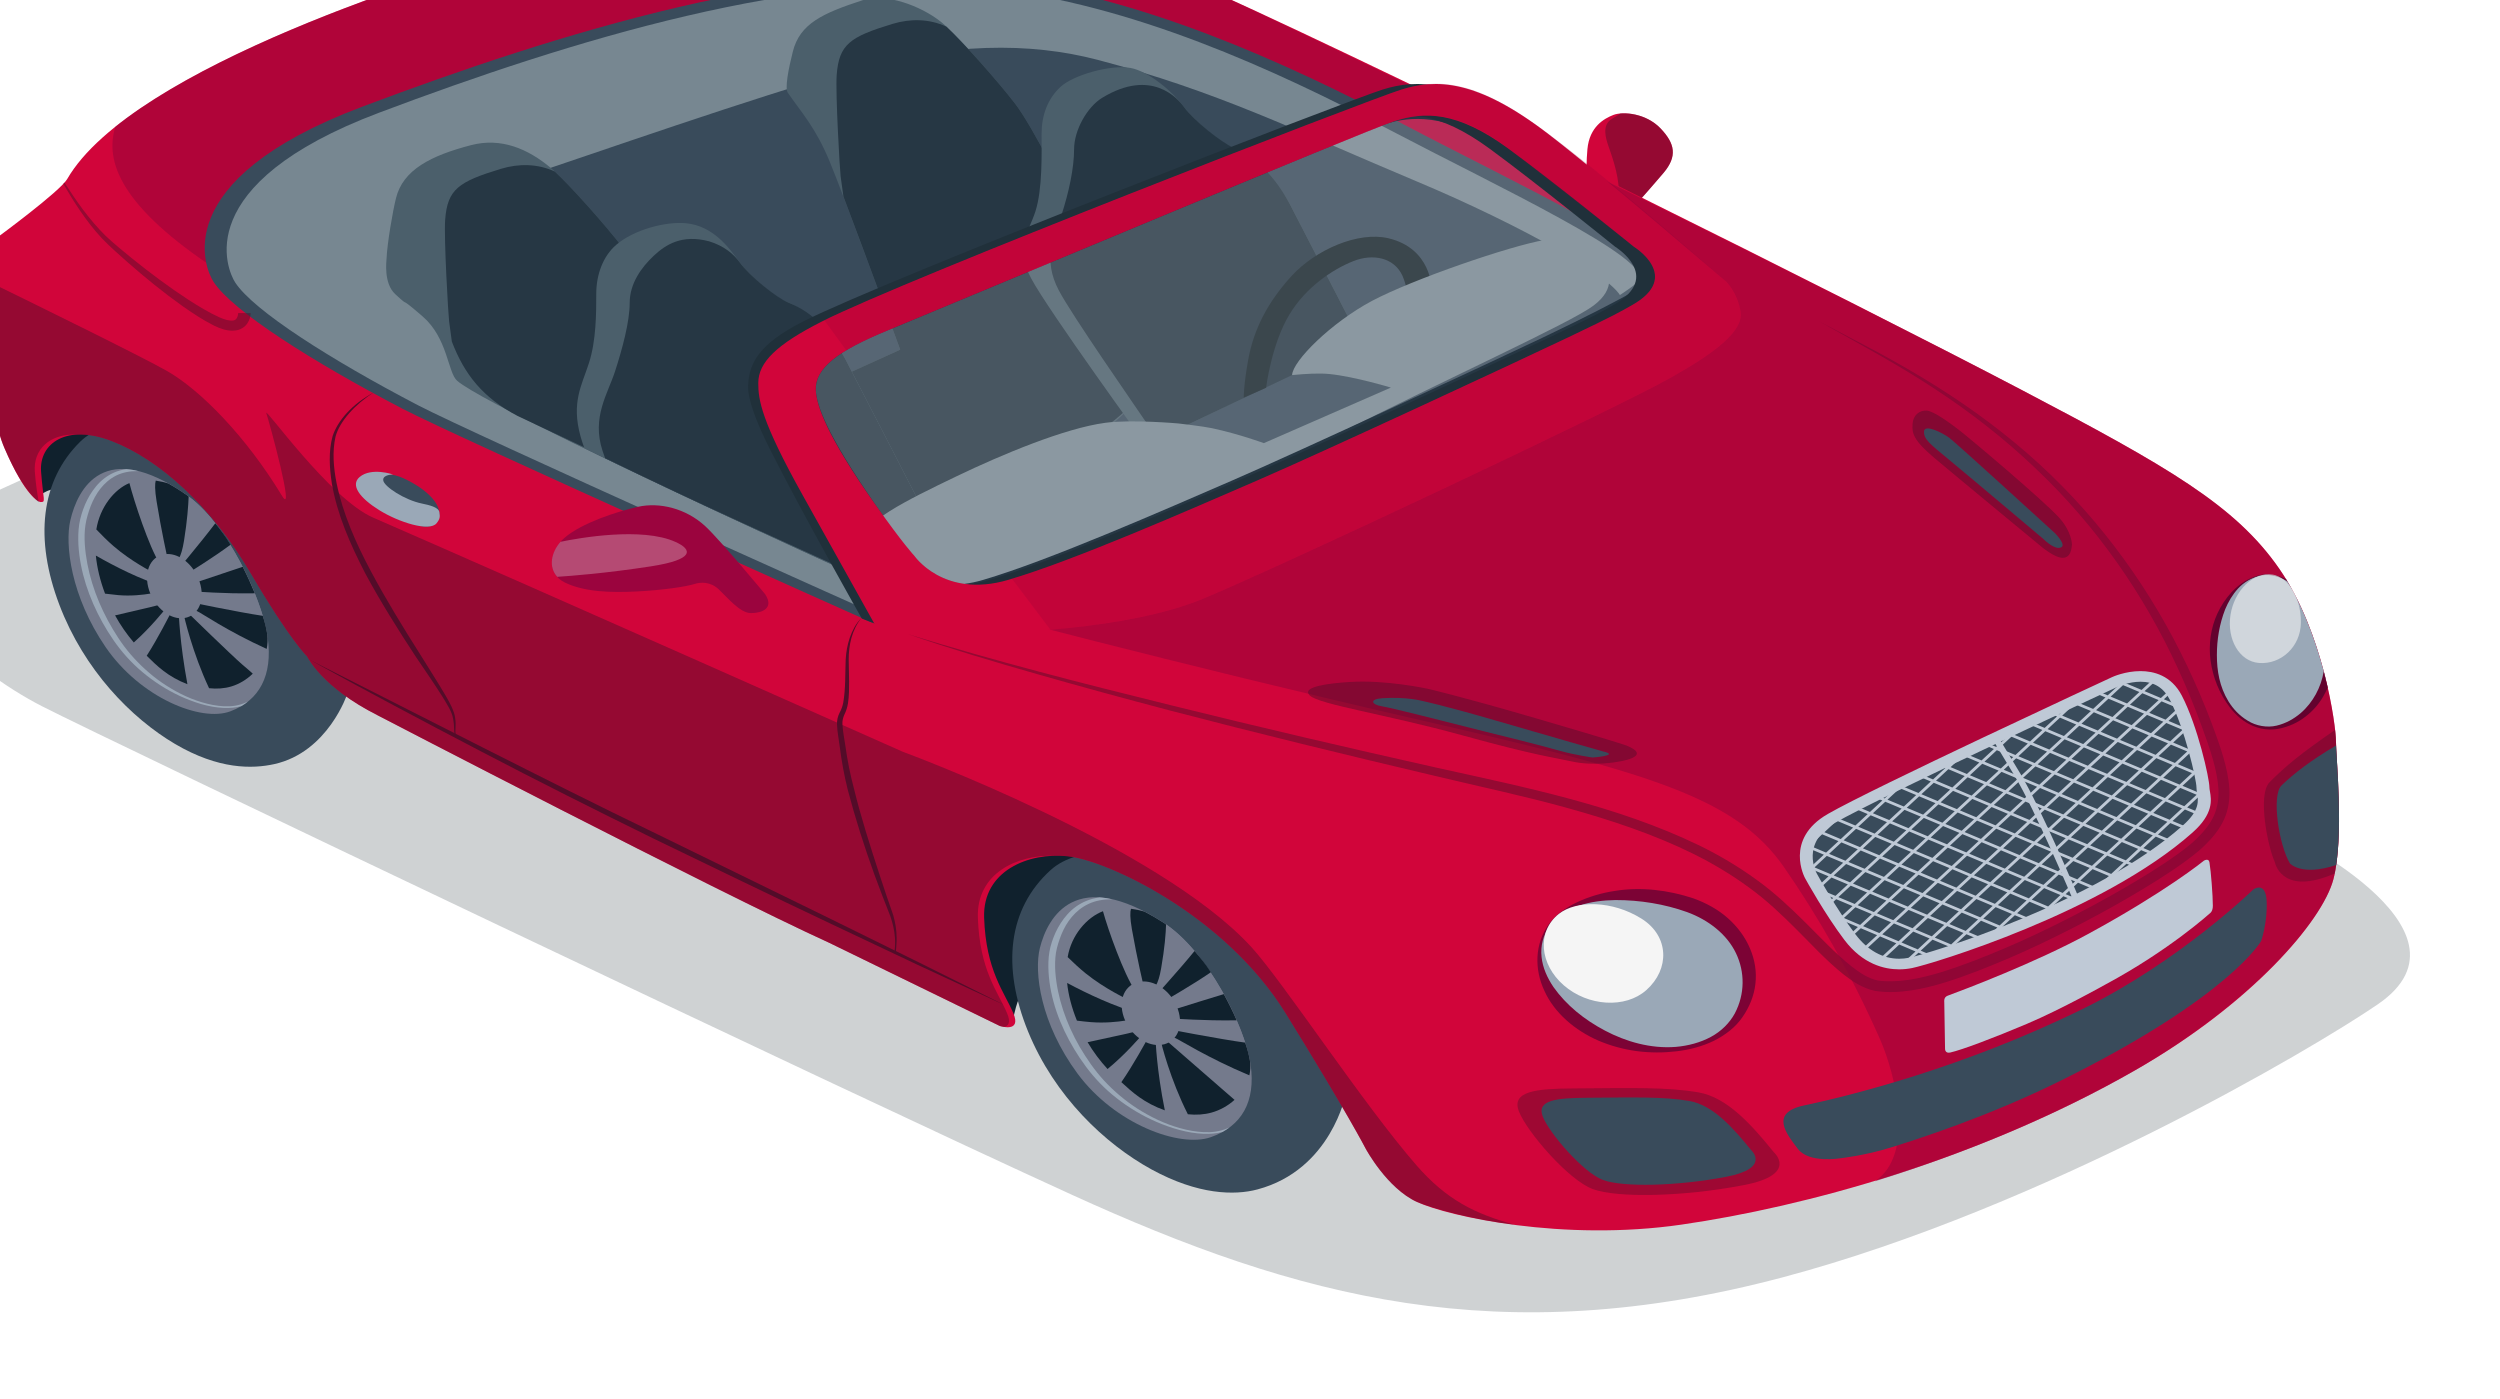 <?xml version="1.0" encoding="UTF-8" standalone="no"?>
<!-- Created with Inkscape (http://www.inkscape.org/) -->

<svg
   xmlns:dc="http://purl.org/dc/elements/1.1/"
   xmlns:cc="http://creativecommons.org/ns#"
   xmlns:rdf="http://www.w3.org/1999/02/22-rdf-syntax-ns#"
   xmlns:svg="http://www.w3.org/2000/svg"
   xmlns="http://www.w3.org/2000/svg"
   xmlns:sodipodi="http://sodipodi.sourceforge.net/DTD/sodipodi-0.dtd"
   xmlns:inkscape="http://www.inkscape.org/namespaces/inkscape"
   width="13.936mm"
   height="7.801mm"
   viewBox="0 0 13.936 7.801"
   version="1.1"
   id="svg300755"
   inkscape:version="0.92.2 (5c3e80d, 2017-08-06)"
   sodipodi:docname="5.svg">
  <defs
     id="defs300749">
    <clipPath
       clipPathUnits="userSpaceOnUse"
       id="clipPath3256">
      <path
         d="M 1871.12,3284.99 H 2041.3 V 3181.1 h -170.18 z"
         id="path3254"
         inkscape:connector-curvature="0" />
    </clipPath>
    <clipPath
       clipPathUnits="userSpaceOnUse"
       id="clipPath3364">
      <path
         d="m 1903.91,3253.78 h 46.12 v -36.96 h -46.12 z"
         id="path3362"
         inkscape:connector-curvature="0" />
    </clipPath>
    <linearGradient
       x1="0"
       y1="0"
       x2="1"
       y2="0"
       gradientUnits="userSpaceOnUse"
       gradientTransform="matrix(46.115,0,0,-46.115,1903.914,3235.296)"
       spreadMethod="pad"
       id="linearGradient3374">
      <stop
         style="stop-opacity:1;stop-color:#e9e9ea"
         offset="0"
         id="stop3370" />
      <stop
         style="stop-opacity:1;stop-color:#000000"
         offset="1"
         id="stop3372" />
    </linearGradient>
    <clipPath
       clipPathUnits="userSpaceOnUse"
       id="clipPath3400">
      <path
         d="M 1876.66,3270.04 H 1907 v -34.85 h -30.34 z"
         id="path3398"
         inkscape:connector-curvature="0" />
    </clipPath>
    <clipPath
       clipPathUnits="userSpaceOnUse"
       id="clipPath3456">
      <path
         d="m 1978.52,3227.8 h 19.07 v -5.47 h -19.07 z"
         id="path3454"
         inkscape:connector-curvature="0" />
    </clipPath>
    <clipPath
       clipPathUnits="userSpaceOnUse"
       id="clipPath3472">
      <path
         d="m 2019.5,3255.73 h 18.56 v -5.92 h -18.56 z"
         id="path3470"
         inkscape:connector-curvature="0" />
    </clipPath>
    <clipPath
       clipPathUnits="userSpaceOnUse"
       id="clipPath3548">
      <path
         d="m 1965.85,3279.43 h 36.68 v -40.81 h -36.68 z"
         id="path3546"
         inkscape:connector-curvature="0" />
    </clipPath>
    <clipPath
       clipPathUnits="userSpaceOnUse"
       id="clipPath3572">
      <path
         d="m 1934.03,3265.36 h 35.96 v -20.11 h -35.96 z"
         id="path3570"
         inkscape:connector-curvature="0" />
    </clipPath>
    <clipPath
       clipPathUnits="userSpaceOnUse"
       id="clipPath3588">
      <path
         d="m 1968.3,3281.89 h 18.96 v -15.71 h -18.96 z"
         id="path3586"
         inkscape:connector-curvature="0" />
    </clipPath>
    <clipPath
       clipPathUnits="userSpaceOnUse"
       id="clipPath3616">
      <path
         d="m 1883.1,3257.87 h 13.66 v -17.73 h -13.66 z"
         id="path3614"
         inkscape:connector-curvature="0" />
    </clipPath>
    <clipPath
       clipPathUnits="userSpaceOnUse"
       id="clipPath3648">
      <path
         d="m 1962.79,3215.09 h 13.66 v -17.73 h -13.66 z"
         id="path3646"
         inkscape:connector-curvature="0" />
    </clipPath>
    <clipPath
       clipPathUnits="userSpaceOnUse"
       id="clipPath4878">
      <path
         d="m 2061.6,3267.68 h 152.56 V 3181.1 H 2061.6 Z"
         id="path4876"
         inkscape:connector-curvature="0" />
    </clipPath>
    <clipPath
       clipPathUnits="userSpaceOnUse"
       id="clipPath4914">
      <path
         d="m 2082.5,3242.21 h 9.15 v -12.67 h -9.15 z"
         id="path4912"
         inkscape:connector-curvature="0" />
    </clipPath>
    <clipPath
       clipPathUnits="userSpaceOnUse"
       id="clipPath4966">
      <path
         d="m 2145.07,3236.4 h 66.94 v -37.97 h -66.94 z"
         id="path4964"
         inkscape:connector-curvature="0" />
    </clipPath>
    <clipPath
       clipPathUnits="userSpaceOnUse"
       id="clipPath4982">
      <path
         d="m 2162.29,3210.49 h 20.74 v -9.74 h -20.74 z"
         id="path4980"
         inkscape:connector-curvature="0" />
    </clipPath>
    <clipPath
       clipPathUnits="userSpaceOnUse"
       id="clipPath5030">
      <path
         d="m 2147.61,3204.98 h 9.51 v -12.33 h -9.51 z"
         id="path5028"
         inkscape:connector-curvature="0" />
    </clipPath>
    <clipPath
       clipPathUnits="userSpaceOnUse"
       id="clipPath5050">
      <path
         d="m 2206.61,3230.91 h 4.66 v -14.56 h -4.66 z"
         id="path5048"
         inkscape:connector-curvature="0" />
    </clipPath>
    <clipPath
       clipPathUnits="userSpaceOnUse"
       id="clipPath5090">
      <path
         d="m 2174.5,3206.23 h 3.34 v -3.87 h -3.34 z"
         id="path5088"
         inkscape:connector-curvature="0" />
    </clipPath>
    <clipPath
       clipPathUnits="userSpaceOnUse"
       id="clipPath5110">
      <path
         d="m 2095.48,3284.67 h 66.22 v -31.51 h -66.22 z"
         id="path5108"
         inkscape:connector-curvature="0" />
    </clipPath>
    <clipPath
       clipPathUnits="userSpaceOnUse"
       id="clipPath5126">
      <path
         d="m 2151.87,3244.72 h 52.47 v -30.78 h -52.47 z"
         id="path5124"
         inkscape:connector-curvature="0" />
    </clipPath>
    <clipPath
       clipPathUnits="userSpaceOnUse"
       id="clipPath5154">
      <path
         d="m 2107.59,3258.5 h 34.46 v -55.02 h -34.46 z"
         id="path5152"
         inkscape:connector-curvature="0" />
    </clipPath>
    <clipPath
       clipPathUnits="userSpaceOnUse"
       id="clipPath5186">
      <path
         d="m 2127.21,3230.54 h 9.83 v -4.24 h -9.83 z"
         id="path5184"
         inkscape:connector-curvature="0" />
    </clipPath>
    <clipPath
       clipPathUnits="userSpaceOnUse"
       id="clipPath5202">
      <path
         d="m 2072.49,3287.76 h 42.38 v -19.31 h -42.38 z"
         id="path5200"
         inkscape:connector-curvature="0" />
    </clipPath>
    <clipPath
       clipPathUnits="userSpaceOnUse"
       id="clipPath5846">
      <path
         d="m 441.461,3261.88 h 146.603 v -78.61 H 441.461 Z"
         id="path5844"
         inkscape:connector-curvature="0" />
    </clipPath>
    <clipPath
       clipPathUnits="userSpaceOnUse"
       id="clipPath5862">
      <path
         d="m 534.447,3228.29 h 53.047 v -31.76 h -53.047 z"
         id="path5860"
         inkscape:connector-curvature="0" />
    </clipPath>
    <clipPath
       clipPathUnits="userSpaceOnUse"
       id="clipPath5910">
      <path
         d="m 455.897,3259.95 h 58.405 v -62.97 h -58.405 z"
         id="path5908"
         inkscape:connector-curvature="0" />
    </clipPath>
    <clipPath
       clipPathUnits="userSpaceOnUse"
       id="clipPath5926">
      <path
         d="m 480.153,3255.43 h 5.279 v -42.72 h -5.279 z"
         id="path5924"
         inkscape:connector-curvature="0" />
    </clipPath>
    <clipPath
       clipPathUnits="userSpaceOnUse"
       id="clipPath5942">
      <path
         d="m 449.698,3262.12 h 114.897 v -58.11 H 449.698 Z"
         id="path5940"
         inkscape:connector-curvature="0" />
    </clipPath>
    <clipPath
       clipPathUnits="userSpaceOnUse"
       id="clipPath5958">
      <path
         d="m 569.722,3240.37 h 13.569 v -25.21 h -13.569 z"
         id="path5956"
         inkscape:connector-curvature="0" />
    </clipPath>
    <clipPath
       clipPathUnits="userSpaceOnUse"
       id="clipPath216">
      <path
         d="M 1347.02,3255.05 H 1482.6 V 3181.1 H 1347.02 Z"
         id="path214"
         inkscape:connector-curvature="0" />
    </clipPath>
    <clipPath
       clipPathUnits="userSpaceOnUse"
       id="clipPath368">
      <path
         d="m 1426.42,3253.06 h 52.99 v -34.62 h -52.99 z"
         id="path366"
         inkscape:connector-curvature="0" />
    </clipPath>
    <clipPath
       clipPathUnits="userSpaceOnUse"
       id="clipPath384">
      <path
         d="m 1418.31,3227.91 h 22.89 v -12.26 h -22.89 z"
         id="path382"
         inkscape:connector-curvature="0" />
    </clipPath>
    <clipPath
       clipPathUnits="userSpaceOnUse"
       id="clipPath408">
      <path
         d="m 1346.43,3269.04 h 2.26 v -7.33 h -2.26 z"
         id="path406"
         inkscape:connector-curvature="0" />
    </clipPath>
    <clipPath
       clipPathUnits="userSpaceOnUse"
       id="clipPath620">
      <path
         d="m 1356.73,3303.72 h 90.88 v -45.36 h -90.88 z"
         id="path618"
         inkscape:connector-curvature="0" />
    </clipPath>
    <clipPath
       clipPathUnits="userSpaceOnUse"
       id="clipPath636">
      <path
         d="m 1522.66,3261.56 h 147.27 v -80.46 h -147.27 z"
         id="path634"
         inkscape:connector-curvature="0" />
    </clipPath>
    <clipPath
       clipPathUnits="userSpaceOnUse"
       id="clipPath820">
      <path
         d="M 1557.54,3229.73 Z"
         id="path818"
         inkscape:connector-curvature="0" />
    </clipPath>
    <clipPath
       clipPathUnits="userSpaceOnUse"
       id="clipPath852">
      <path
         d="m 1566.63,3300.03 h 94.05 v -50.97 h -94.05 z"
         id="path850"
         inkscape:connector-curvature="0" />
    </clipPath>
    <clipPath
       clipPathUnits="userSpaceOnUse"
       id="clipPath896">
      <path
         d="m 1626.43,3225.22 h 4.82 v -15.59 h -4.82 z"
         id="path894"
         inkscape:connector-curvature="0" />
    </clipPath>
    <clipPath
       clipPathUnits="userSpaceOnUse"
       id="clipPath916">
      <path
         d="m 1668.97,3248.32 h 4.16 v -14.83 h -4.16 z"
         id="path914"
         inkscape:connector-curvature="0" />
    </clipPath>
    <clipPath
       clipPathUnits="userSpaceOnUse"
       id="clipPath932">
      <path
         d="m 1623.86,3209.27 h 5.41 v -13.89 h -5.41 z"
         id="path930"
         inkscape:connector-curvature="0" />
    </clipPath>
    <clipPath
       clipPathUnits="userSpaceOnUse"
       id="clipPath984">
      <path
         d="M 2241.54,3263.38 H 2392.1 V 3181.1 H 2241.54 Z"
         id="path982"
         inkscape:connector-curvature="0" />
    </clipPath>
    <clipPath
       clipPathUnits="userSpaceOnUse"
       id="clipPath1068">
      <path
         d="m 2250.46,3246.87 h 10.19 v -13.23 h -10.19 z"
         id="path1066"
         inkscape:connector-curvature="0" />
    </clipPath>
    <clipPath
       clipPathUnits="userSpaceOnUse"
       id="clipPath1096">
      <path
         d="m 2325.12,3205.39 h 10.19 v -13.23 h -10.19 z"
         id="path1094"
         inkscape:connector-curvature="0" />
    </clipPath>
    <clipPath
       clipPathUnits="userSpaceOnUse"
       id="clipPath1116">
      <path
         d="m 2341.56,3247.6 h 48.81 v -37.16 h -48.81 z"
         id="path1114"
         inkscape:connector-curvature="0" />
    </clipPath>
    <clipPath
       clipPathUnits="userSpaceOnUse"
       id="clipPath1152">
      <path
         d="m 2261.03,3256.13 h 5.5 v -8.41 h -5.5 z"
         id="path1150"
         inkscape:connector-curvature="0" />
    </clipPath>
    <clipPath
       clipPathUnits="userSpaceOnUse"
       id="clipPath1172">
      <path
         d="m 2346.72,3241.54 h 46.4 v -33.45 h -46.4 z"
         id="path1170"
         inkscape:connector-curvature="0" />
    </clipPath>
    <clipPath
       clipPathUnits="userSpaceOnUse"
       id="clipPath1192">
      <path
         d="m 2266.76,3261.85 h 43.66 v -45.63 h -43.66 z"
         id="path1190"
         inkscape:connector-curvature="0" />
    </clipPath>
    <clipPath
       clipPathUnits="userSpaceOnUse"
       id="clipPath1216">
      <path
         d="m 2243.45,3285.5 h 63.5 v -24.87 h -63.5 z"
         id="path1214"
         inkscape:connector-curvature="0" />
    </clipPath>
    <clipPath
       clipPathUnits="userSpaceOnUse"
       id="clipPath1236">
      <path
         d="m 2297.91,3280.49 h 66.9 v -34.76 h -66.9 z"
         id="path1234"
         inkscape:connector-curvature="0" />
    </clipPath>
    <clipPath
       clipPathUnits="userSpaceOnUse"
       id="clipPath1252">
      <path
         d="m 2364.67,3231.43 h 22.31 v -17.6 h -22.31 z"
         id="path1250"
         inkscape:connector-curvature="0" />
    </clipPath>
    <clipPath
       clipPathUnits="userSpaceOnUse"
       id="clipPath1280">
      <path
         d="m 2419.57,3263.23 h 158.01 v -82.13 h -158.01 z"
         id="path1278"
         inkscape:connector-curvature="0" />
    </clipPath>
    <clipPath
       clipPathUnits="userSpaceOnUse"
       id="clipPath1300">
      <path
         d="m 2526.61,3269.04 h 4.28 v -7.82 h -4.28 z"
         id="path1298"
         inkscape:connector-curvature="0" />
    </clipPath>
    <clipPath
       clipPathUnits="userSpaceOnUse"
       id="clipPath1400">
      <path
         d="m 2482.43,3253.79 h 83.72 v -49.2 h -83.72 z"
         id="path1398"
         inkscape:connector-curvature="0" />
    </clipPath>
    <clipPath
       clipPathUnits="userSpaceOnUse"
       id="clipPath1416">
      <path
         d="m 2423,3257.2 h 97.84 v -69.67 H 2423 Z"
         id="path1414"
         inkscape:connector-curvature="0" />
    </clipPath>
    <clipPath
       clipPathUnits="userSpaceOnUse"
       id="clipPath1432">
      <path
         d="m 2432.04,3283.95 h 141.05 v -93.24 h -141.05 z"
         id="path1430"
         inkscape:connector-curvature="0" />
    </clipPath>
    <clipPath
       clipPathUnits="userSpaceOnUse"
       id="clipPath1460">
      <path
         d="m 2568.33,3223.82 h 4.76 v -11.13 h -4.76 z"
         id="path1458"
         inkscape:connector-curvature="0" />
    </clipPath>
    <clipPath
       clipPathUnits="userSpaceOnUse"
       id="clipPath1488">
      <path
         d="m 2566.17,3235.24 h 4.5 v -6.52 h -4.5 z"
         id="path1486"
         inkscape:connector-curvature="0" />
    </clipPath>
    <clipPath
       clipPathUnits="userSpaceOnUse"
       id="clipPath1556">
      <path
         d="m 2507.78,3227.36 h 20.83 v -6.02 h -20.83 z"
         id="path1554"
         inkscape:connector-curvature="0" />
    </clipPath>
    <clipPath
       clipPathUnits="userSpaceOnUse"
       id="clipPath1576">
      <path
         d="m 2546.07,3247.24 h 10.1 v -10.8 h -10.1 z"
         id="path1574"
         inkscape:connector-curvature="0" />
    </clipPath>
    <clipPath
       clipPathUnits="userSpaceOnUse"
       id="clipPath1604">
      <path
         d="m 2428.93,3263.96 h 11.87 v -10.86 h -11.87 z"
         id="path1602"
         inkscape:connector-curvature="0" />
    </clipPath>
    <clipPath
       clipPathUnits="userSpaceOnUse"
       id="clipPath1636">
      <path
         d="m 2521.04,3197.55 h 16.61 v -7.84 h -16.61 z"
         id="path1634"
         inkscape:connector-curvature="0" />
    </clipPath>
    <clipPath
       clipPathUnits="userSpaceOnUse"
       id="clipPath1664">
      <path
         d="m 2459.87,3238.17 h 8.56 v -3.12 h -8.56 z"
         id="path1662"
         inkscape:connector-curvature="0" />
    </clipPath>
    <clipPath
       clipPathUnits="userSpaceOnUse"
       id="clipPath1712">
      <path
         d="m 2476.6,3269.18 h 53.16 v -34.71 h -53.16 z"
         id="path1710"
         inkscape:connector-curvature="0" />
    </clipPath>
    <clipPath
       clipPathUnits="userSpaceOnUse"
       id="clipPath1740">
      <path
         d="m 2477.14,3271.22 h 58.05 v -40.05 h -58.05 z"
         id="path1738"
         inkscape:connector-curvature="0" />
    </clipPath>
    <clipPath
       clipPathUnits="userSpaceOnUse"
       id="clipPath3256-1">
      <path
         d="M 1871.12,3284.99 H 2041.3 V 3181.1 h -170.18 z"
         id="path3254-5"
         inkscape:connector-curvature="0" />
    </clipPath>
    <clipPath
       clipPathUnits="userSpaceOnUse"
       id="clipPath3364-0">
      <path
         d="m 1903.91,3253.78 h 46.12 v -36.96 h -46.12 z"
         id="path3362-3"
         inkscape:connector-curvature="0" />
    </clipPath>
    <clipPath
       clipPathUnits="userSpaceOnUse"
       id="clipPath3400-4">
      <path
         d="M 1876.66,3270.04 H 1907 v -34.85 h -30.34 z"
         id="path3398-7"
         inkscape:connector-curvature="0" />
    </clipPath>
    <clipPath
       clipPathUnits="userSpaceOnUse"
       id="clipPath3456-4">
      <path
         d="m 1978.52,3227.8 h 19.07 v -5.47 h -19.07 z"
         id="path3454-4"
         inkscape:connector-curvature="0" />
    </clipPath>
    <clipPath
       clipPathUnits="userSpaceOnUse"
       id="clipPath3472-7">
      <path
         d="m 2019.5,3255.73 h 18.56 v -5.92 h -18.56 z"
         id="path3470-2"
         inkscape:connector-curvature="0" />
    </clipPath>
    <clipPath
       clipPathUnits="userSpaceOnUse"
       id="clipPath3548-8">
      <path
         d="m 1965.85,3279.43 h 36.68 v -40.81 h -36.68 z"
         id="path3546-9"
         inkscape:connector-curvature="0" />
    </clipPath>
    <clipPath
       clipPathUnits="userSpaceOnUse"
       id="clipPath3572-1">
      <path
         d="m 1934.03,3265.36 h 35.96 v -20.11 h -35.96 z"
         id="path3570-2"
         inkscape:connector-curvature="0" />
    </clipPath>
    <clipPath
       clipPathUnits="userSpaceOnUse"
       id="clipPath3588-6">
      <path
         d="m 1968.3,3281.89 h 18.96 v -15.71 h -18.96 z"
         id="path3586-4"
         inkscape:connector-curvature="0" />
    </clipPath>
    <clipPath
       clipPathUnits="userSpaceOnUse"
       id="clipPath3616-7">
      <path
         d="m 1883.1,3257.87 h 13.66 v -17.73 h -13.66 z"
         id="path3614-7"
         inkscape:connector-curvature="0" />
    </clipPath>
    <clipPath
       clipPathUnits="userSpaceOnUse"
       id="clipPath3648-7">
      <path
         d="m 1962.79,3215.09 h 13.66 v -17.73 h -13.66 z"
         id="path3646-5"
         inkscape:connector-curvature="0" />
    </clipPath>
    <clipPath
       clipPathUnits="userSpaceOnUse"
       id="clipPath216-1">
      <path
         d="M 1347.02,3255.05 H 1482.6 V 3181.1 H 1347.02 Z"
         id="path214-7"
         inkscape:connector-curvature="0" />
    </clipPath>
    <clipPath
       clipPathUnits="userSpaceOnUse"
       id="clipPath368-2">
      <path
         d="m 1426.42,3253.06 h 52.99 v -34.62 h -52.99 z"
         id="path366-5"
         inkscape:connector-curvature="0" />
    </clipPath>
    <clipPath
       clipPathUnits="userSpaceOnUse"
       id="clipPath384-7">
      <path
         d="m 1418.31,3227.91 h 22.89 v -12.26 h -22.89 z"
         id="path382-7"
         inkscape:connector-curvature="0" />
    </clipPath>
    <clipPath
       clipPathUnits="userSpaceOnUse"
       id="clipPath408-3">
      <path
         d="m 1346.43,3269.04 h 2.26 v -7.33 h -2.26 z"
         id="path406-5"
         inkscape:connector-curvature="0" />
    </clipPath>
    <clipPath
       clipPathUnits="userSpaceOnUse"
       id="clipPath620-8">
      <path
         d="m 1356.73,3303.72 h 90.88 v -45.36 h -90.88 z"
         id="path618-6"
         inkscape:connector-curvature="0" />
    </clipPath>
    <clipPath
       clipPathUnits="userSpaceOnUse"
       id="clipPath636-8">
      <path
         d="m 1522.66,3261.56 h 147.27 v -80.46 h -147.27 z"
         id="path634-1"
         inkscape:connector-curvature="0" />
    </clipPath>
    <clipPath
       clipPathUnits="userSpaceOnUse"
       id="clipPath820-4">
      <path
         d="M 1557.54,3229.73 Z"
         id="path818-8"
         inkscape:connector-curvature="0" />
    </clipPath>
    <clipPath
       clipPathUnits="userSpaceOnUse"
       id="clipPath852-6">
      <path
         d="m 1566.63,3300.03 h 94.05 v -50.97 h -94.05 z"
         id="path850-2"
         inkscape:connector-curvature="0" />
    </clipPath>
    <clipPath
       clipPathUnits="userSpaceOnUse"
       id="clipPath896-6">
      <path
         d="m 1626.43,3225.22 h 4.82 v -15.59 h -4.82 z"
         id="path894-3"
         inkscape:connector-curvature="0" />
    </clipPath>
    <clipPath
       clipPathUnits="userSpaceOnUse"
       id="clipPath916-1">
      <path
         d="m 1668.97,3248.32 h 4.16 v -14.83 h -4.16 z"
         id="path914-5"
         inkscape:connector-curvature="0" />
    </clipPath>
    <clipPath
       clipPathUnits="userSpaceOnUse"
       id="clipPath932-9">
      <path
         d="m 1623.86,3209.27 h 5.41 v -13.89 h -5.41 z"
         id="path930-1"
         inkscape:connector-curvature="0" />
    </clipPath>
    <clipPath
       clipPathUnits="userSpaceOnUse"
       id="clipPath984-1">
      <path
         d="M 2241.54,3263.38 H 2392.1 V 3181.1 H 2241.54 Z"
         id="path982-3"
         inkscape:connector-curvature="0" />
    </clipPath>
    <clipPath
       clipPathUnits="userSpaceOnUse"
       id="clipPath1068-6">
      <path
         d="m 2250.46,3246.87 h 10.19 v -13.23 h -10.19 z"
         id="path1066-3"
         inkscape:connector-curvature="0" />
    </clipPath>
    <clipPath
       clipPathUnits="userSpaceOnUse"
       id="clipPath1096-5">
      <path
         d="m 2325.12,3205.39 h 10.19 v -13.23 h -10.19 z"
         id="path1094-5"
         inkscape:connector-curvature="0" />
    </clipPath>
    <clipPath
       clipPathUnits="userSpaceOnUse"
       id="clipPath1116-3">
      <path
         d="m 2341.56,3247.6 h 48.81 v -37.16 h -48.81 z"
         id="path1114-3"
         inkscape:connector-curvature="0" />
    </clipPath>
    <clipPath
       clipPathUnits="userSpaceOnUse"
       id="clipPath1152-6">
      <path
         d="m 2261.03,3256.13 h 5.5 v -8.41 h -5.5 z"
         id="path1150-7"
         inkscape:connector-curvature="0" />
    </clipPath>
    <clipPath
       clipPathUnits="userSpaceOnUse"
       id="clipPath1172-3">
      <path
         d="m 2346.72,3241.54 h 46.4 v -33.45 h -46.4 z"
         id="path1170-5"
         inkscape:connector-curvature="0" />
    </clipPath>
    <clipPath
       clipPathUnits="userSpaceOnUse"
       id="clipPath1192-9">
      <path
         d="m 2266.76,3261.85 h 43.66 v -45.63 h -43.66 z"
         id="path1190-0"
         inkscape:connector-curvature="0" />
    </clipPath>
    <clipPath
       clipPathUnits="userSpaceOnUse"
       id="clipPath1216-4">
      <path
         d="m 2243.45,3285.5 h 63.5 v -24.87 h -63.5 z"
         id="path1214-4"
         inkscape:connector-curvature="0" />
    </clipPath>
    <clipPath
       clipPathUnits="userSpaceOnUse"
       id="clipPath1236-1">
      <path
         d="m 2297.91,3280.49 h 66.9 v -34.76 h -66.9 z"
         id="path1234-3"
         inkscape:connector-curvature="0" />
    </clipPath>
    <clipPath
       clipPathUnits="userSpaceOnUse"
       id="clipPath1252-6">
      <path
         d="m 2364.67,3231.43 h 22.31 v -17.6 h -22.31 z"
         id="path1250-0"
         inkscape:connector-curvature="0" />
    </clipPath>
    <clipPath
       clipPathUnits="userSpaceOnUse"
       id="clipPath1280-4">
      <path
         d="m 2419.57,3263.23 h 158.01 v -82.13 h -158.01 z"
         id="path1278-3"
         inkscape:connector-curvature="0" />
    </clipPath>
    <clipPath
       clipPathUnits="userSpaceOnUse"
       id="clipPath1300-6">
      <path
         d="m 2526.61,3269.04 h 4.28 v -7.82 h -4.28 z"
         id="path1298-9"
         inkscape:connector-curvature="0" />
    </clipPath>
    <clipPath
       clipPathUnits="userSpaceOnUse"
       id="clipPath1400-1">
      <path
         d="m 2482.43,3253.79 h 83.72 v -49.2 h -83.72 z"
         id="path1398-6"
         inkscape:connector-curvature="0" />
    </clipPath>
    <clipPath
       clipPathUnits="userSpaceOnUse"
       id="clipPath1416-4">
      <path
         d="m 2423,3257.2 h 97.84 v -69.67 H 2423 Z"
         id="path1414-7"
         inkscape:connector-curvature="0" />
    </clipPath>
    <clipPath
       clipPathUnits="userSpaceOnUse"
       id="clipPath1432-8">
      <path
         d="m 2432.04,3283.95 h 141.05 v -93.24 h -141.05 z"
         id="path1430-8"
         inkscape:connector-curvature="0" />
    </clipPath>
    <clipPath
       clipPathUnits="userSpaceOnUse"
       id="clipPath1460-6">
      <path
         d="m 2568.33,3223.82 h 4.76 v -11.13 h -4.76 z"
         id="path1458-5"
         inkscape:connector-curvature="0" />
    </clipPath>
    <clipPath
       clipPathUnits="userSpaceOnUse"
       id="clipPath1488-6">
      <path
         d="m 2566.17,3235.24 h 4.5 v -6.52 h -4.5 z"
         id="path1486-9"
         inkscape:connector-curvature="0" />
    </clipPath>
    <clipPath
       clipPathUnits="userSpaceOnUse"
       id="clipPath1556-5">
      <path
         d="m 2507.78,3227.36 h 20.83 v -6.02 h -20.83 z"
         id="path1554-0"
         inkscape:connector-curvature="0" />
    </clipPath>
    <clipPath
       clipPathUnits="userSpaceOnUse"
       id="clipPath1576-2">
      <path
         d="m 2546.07,3247.24 h 10.1 v -10.8 h -10.1 z"
         id="path1574-2"
         inkscape:connector-curvature="0" />
    </clipPath>
    <clipPath
       clipPathUnits="userSpaceOnUse"
       id="clipPath1604-4">
      <path
         d="m 2428.93,3263.96 h 11.87 v -10.86 h -11.87 z"
         id="path1602-2"
         inkscape:connector-curvature="0" />
    </clipPath>
    <clipPath
       clipPathUnits="userSpaceOnUse"
       id="clipPath1636-0">
      <path
         d="m 2521.04,3197.55 h 16.61 v -7.84 h -16.61 z"
         id="path1634-7"
         inkscape:connector-curvature="0" />
    </clipPath>
    <clipPath
       clipPathUnits="userSpaceOnUse"
       id="clipPath1664-3">
      <path
         d="m 2459.87,3238.17 h 8.56 v -3.12 h -8.56 z"
         id="path1662-9"
         inkscape:connector-curvature="0" />
    </clipPath>
    <clipPath
       clipPathUnits="userSpaceOnUse"
       id="clipPath1712-4">
      <path
         d="m 2476.6,3269.18 h 53.16 v -34.71 h -53.16 z"
         id="path1710-8"
         inkscape:connector-curvature="0" />
    </clipPath>
    <clipPath
       clipPathUnits="userSpaceOnUse"
       id="clipPath1740-0">
      <path
         d="m 2477.14,3271.22 h 58.05 v -40.05 h -58.05 z"
         id="path1738-1"
         inkscape:connector-curvature="0" />
    </clipPath>
  </defs>
  <sodipodi:namedview
     id="base"
     pagecolor="#ffffff"
     bordercolor="#666666"
     borderopacity="1.0"
     inkscape:pageopacity="0.0"
     inkscape:pageshadow="2"
     inkscape:zoom="0.35"
     inkscape:cx="208.58938"
     inkscape:cy="-463.9534"
     inkscape:document-units="mm"
     inkscape:current-layer="layer1"
     showgrid="false"
     inkscape:window-width="1360"
     inkscape:window-height="706"
     inkscape:window-x="-8"
     inkscape:window-y="-8"
     inkscape:window-maximized="1"
     fit-margin-top="0"
     fit-margin-left="0"
     fit-margin-right="0"
     fit-margin-bottom="0" />
  <g
     inkscape:label="Layer 1"
     inkscape:groupmode="layer"
     id="layer1"
     transform="translate(132.674,-18.278)">
    <g
       id="g193059"
       transform="matrix(0.088,0,0,-0.076,-346.067,267.357)">
      <g
         id="g1274">
        <g
           id="g1276" />
        <g
           id="g1288">
          <g
             style="opacity:0.21"
             id="g1286"
             clip-path="url(#clipPath1280-4)">
            <g
               id="g1284"
               transform="translate(2569.186,3216.54)">
              <path
                 inkscape:connector-curvature="0"
                 id="path1282"
                 style="fill:#17252d;fill-opacity:1;fill-rule:nonzero;stroke:none"
                 d="m 0,0 c 0,0 13.381,-7.285 6.356,-12.849 -4.203,-3.33 -21.208,-14.932 -37.616,-20 -18.013,-5.561 -30.798,-1.523 -45.101,6.027 -14.306,7.551 -60.864,33.246 -65.236,35.831 -4.372,2.582 -12.913,10.199 -4.372,14.967 8.545,4.77 44.97,22.716 52.921,22.716 C -85.103,46.692 0,0 0,0" />
            </g>
          </g>
        </g>
      </g>
      <g
         transform="translate(2525.476,3262.372)"
         id="g1290">
        <path
           inkscape:connector-curvature="0"
           id="path1292"
           style="fill:#d1053a;fill-opacity:1;fill-rule:nonzero;stroke:none"
           d="M 0,0 C 0,0 -0.135,2.384 0,4.037 0.13,5.693 1.059,6.29 1.653,6.556 2.248,6.821 3.706,6.687 4.634,5.563 5.563,4.436 5.693,3.509 4.833,2.317 3.972,1.124 1.255,-2.385 1.255,-2.385 Z" />
      </g>
      <g
         id="g1294">
        <g
           id="g1296" />
        <g
           id="g1308">
          <g
             style="opacity:0.48"
             id="g1306"
             clip-path="url(#clipPath1300-6)">
            <g
               id="g1304"
               transform="translate(2527.064,3268.662)">
              <path
                 inkscape:connector-curvature="0"
                 id="path1302"
                 style="fill:#530c29;fill-opacity:1;fill-rule:nonzero;stroke:none"
                 d="M 0,0 C 0.127,0.083 0.304,0.219 0.507,0.371 1.214,0.441 2.304,0.176 3.046,-0.727 3.975,-1.854 4.105,-2.781 3.245,-3.972 2.716,-4.706 1.486,-6.316 0.618,-7.446 c -0.097,0.541 -0.22,1.38 -0.22,2.148 0,1.259 -0.53,2.848 -0.665,3.312 C -0.398,-1.522 -0.729,-0.462 0,0" />
            </g>
          </g>
        </g>
      </g>
      <g
         transform="translate(2508.541,3197.549)"
         id="g1310">
        <path
           inkscape:connector-curvature="0"
           id="path1312"
           style="fill:#10212d;fill-opacity:1;fill-rule:nonzero;stroke:none"
           d="m 0,0 c -0.863,3.622 -1.828,6.402 -5.445,11.45 -4.553,6.351 -9.58,8.244 -13.215,6.404 -3.498,-1.77 -5.932,-8.177 -5.932,-8.177 0,0 3.918,-5.148 4.969,-4.99 0.377,0.054 0.132,3.906 2.963,3.48 C -13.344,7.67 -6.076,-0.439 0.544,-3.337 0.404,-2.243 0.318,-1.32 0,0" />
      </g>
      <g
         transform="translate(2496.826,3214.835)"
         id="g1314">
        <path
           inkscape:connector-curvature="0"
           id="path1316"
           style="fill:#394b5b;fill-opacity:1;fill-rule:nonzero;stroke:none"
           d="m 0,0 c 0,0 -3.561,0.586 -5.352,-1.295 -2.711,-2.847 -3.104,-7.09 -1.429,-11.846 1.679,-4.755 4.869,-8.243 7.824,-10.116 2.953,-1.867 5.254,-1.911 6.701,-1.465 4.688,1.442 5.605,7.015 5.605,7.015 0,0 -1.463,5.548 -8.039,13.092 C 2.364,-1.232 0,0 0,0" />
      </g>
      <g
         transform="translate(2498.636,3209.669)"
         id="g1318">
        <path
           inkscape:connector-curvature="0"
           id="path1320"
           style="fill:#747a8c;fill-opacity:1;fill-rule:nonzero;stroke:none"
           d="m 0,0 c 2.829,-2.12 5.179,-7.709 5.507,-10.411 0.327,-2.699 -0.555,-4.516 -2.531,-5.315 -1.974,-0.795 -6.075,0.971 -8.434,4.666 -2.357,3.694 -2.763,7.449 -2.387,9.206 C -7.348,0.457 -5.547,4.152 0,0" />
      </g>
      <g
         transform="translate(2492.963,3200.409)"
         id="g1322">
        <path
           inkscape:connector-curvature="0"
           id="path1324"
           style="fill:#9aa8b7;fill-opacity:1;fill-rule:nonzero;stroke:none"
           d="m 0,0 c -0.911,1.759 -1.519,3.671 -1.622,5.64 -0.023,0.492 -0.018,0.986 0.054,1.482 0.073,0.503 0.213,0.972 0.396,1.44 0.191,0.465 0.429,0.916 0.747,1.323 0.314,0.407 0.728,0.764 1.218,0.992 C 1.049,11 1.33,11.079 1.617,11.125 1.876,11.104 2.154,11.056 2.453,10.976 2.425,10.979 2.392,10.983 2.36,10.983 1.854,10.991 1.352,10.884 0.923,10.653 0.057,10.185 -0.477,9.321 -0.797,8.438 -0.948,7.997 -1.086,7.523 -1.152,7.071 -1.213,6.607 -1.218,6.133 -1.193,5.66 -1.069,3.762 -0.507,1.889 0.354,0.153 0.793,-0.707 1.291,-1.554 1.9,-2.319 c 0.614,-0.763 1.323,-1.466 2.128,-2.067 0.811,-0.59 1.701,-1.103 2.679,-1.413 0.483,-0.159 0.991,-0.267 1.505,-0.296 0.515,-0.029 1.026,0.051 1.479,0.277 0.051,0.023 0.104,0.052 0.157,0.077 C 9.703,-5.863 9.553,-5.978 9.391,-6.082 9.013,-6.197 8.596,-6.233 8.203,-6.215 7.674,-6.191 7.158,-6.084 6.656,-5.929 5.663,-5.613 4.731,-5.137 3.892,-4.554 3.045,-3.966 2.283,-3.281 1.638,-2.506 0.988,-1.731 0.459,-0.879 0,0" />
      </g>
      <g
         transform="translate(2504.106,3199.49)"
         id="g1326">
        <path
           inkscape:connector-curvature="0"
           id="path1328"
           style="fill:#747a8c;fill-opacity:1;fill-rule:nonzero;stroke:none"
           d="m 0,0 c -0.424,2.773 -2.72,8.113 -5.471,10.179 -0.428,0.32 -0.828,0.586 -1.214,0.817 -0.585,0.223 -1.6,0.362 -2.106,0.215 -3.236,-0.94 -3.533,-5.311 -1.771,-9.243 1.712,-3.805 5.446,-6.57 8.129,-5.705 C -1.069,-3.29 0.185,-1.837 0,0" />
      </g>
      <g
         transform="translate(2498.636,3209.669)"
         id="g1330">
        <path
           inkscape:connector-curvature="0"
           id="path1332"
           style="fill:#10212d;fill-opacity:1;fill-rule:nonzero;stroke:none"
           d="m 0,0 c 0.05,-0.04 0.103,-0.086 0.149,-0.127 -0.015,-0.644 -0.087,-1.725 -0.31,-3.201 -0.369,-2.508 -1.11,-1.323 -1.11,-1.323 0,0 -0.422,2.06 -0.743,4.175 -0.13,0.858 -0.116,1.292 -0.06,1.506 0.315,-0.048 0.622,-0.124 0.86,-0.213 C -0.828,0.586 -0.429,0.319 0,0" />
      </g>
      <g
         transform="translate(2492.552,3207.155)"
         id="g1334">
        <path
           inkscape:connector-curvature="0"
           id="path1336"
           style="fill:#10212d;fill-opacity:1;fill-rule:nonzero;stroke:none"
           d="M 0,0 C 0.233,1.624 1.227,2.924 2.236,3.365 2.55,2.038 3.557,-1.257 4.284,-2.487 5.593,-4.708 3.751,-3.075 3.751,-3.075 c 0,0 -1.376,0.737 -2.596,1.867 C 0.757,-0.837 0.334,-0.379 0,0" />
      </g>
      <g
         transform="translate(2492.517,3205.257)"
         id="g1338">
        <path
           inkscape:connector-curvature="0"
           id="path1340"
           style="fill:#10212d;fill-opacity:1;fill-rule:nonzero;stroke:none"
           d="m 0,0 c 1.246,-0.766 3.025,-1.754 4.599,-2.236 2.592,-0.793 0.14,-0.27 0.14,-0.27 0,0 -1.536,-0.525 -3.228,-0.367 -0.282,0.027 -0.587,0.064 -0.889,0.11 C 0.295,-1.833 0.082,-0.893 0,0" />
      </g>
      <g
         transform="translate(2493.814,3200.912)"
         id="g1342">
        <path
           inkscape:connector-curvature="0"
           id="path1344"
           style="fill:#10212d;fill-opacity:1;fill-rule:nonzero;stroke:none"
           d="m 0,0 c 1.905,0.469 3.172,0.793 3.338,0.881 0.334,0.172 0.016,-0.468 0.016,-0.468 0,0 -0.947,-1.297 -2.09,-2.38 C 0.787,-1.366 0.362,-0.705 0,0" />
      </g>
      <g
         transform="translate(2495.953,3197.981)"
         id="g1346">
        <path
           inkscape:connector-curvature="0"
           id="path1348"
           style="fill:#10212d;fill-opacity:1;fill-rule:nonzero;stroke:none"
           d="m 0,0 c 0.74,1.229 1.566,2.99 1.642,3.148 0.424,0.884 0.529,-0.049 0.529,-0.049 0,0 0.052,-2.116 0.583,-5.166 C 1.43,-1.525 0.684,-0.725 0,0" />
      </g>
      <g
         transform="translate(2498.444,3201.08)"
         id="g1350">
        <path
           inkscape:connector-curvature="0"
           id="path1352"
           style="fill:#10212d;fill-opacity:1;fill-rule:nonzero;stroke:none"
           d="m 0,0 c -0.075,0.723 0.316,0 0.316,0 0,0 4.269,-4.293 4.363,-4.397 C 4.26,-4.833 3.757,-5.157 3.229,-5.327 2.756,-5.481 2.245,-5.516 1.722,-5.453 0.612,-2.924 0.021,-0.223 0,0" />
      </g>
      <g
         transform="translate(2498.707,3201.914)"
         id="g1354">
        <path
           inkscape:connector-curvature="0"
           id="path1356"
           style="fill:#10212d;fill-opacity:1;fill-rule:nonzero;stroke:none"
           d="M 0,0 C 0,0 3.499,-0.785 5.087,-1.032 5.268,-1.644 5.325,-1.938 5.399,-2.424 5.436,-2.778 5.416,-3.115 5.355,-3.432 2.688,-2.136 0.888,-0.792 0.669,-0.701 -1.688,0.253 0,0 0,0" />
      </g>
      <g
         transform="translate(2503.257,3202.517)"
         id="g1358">
        <path
           inkscape:connector-curvature="0"
           id="path1360"
           style="fill:#10212d;fill-opacity:1;fill-rule:nonzero;stroke:none"
           d="M 0,0 C -2.229,-0.04 -3.815,0.14 -4.017,0.114 -6.56,-0.217 -5.081,0.38 -5.081,0.38 c 0,0 2.121,0.788 4.264,1.541 C -0.51,1.275 -0.235,0.628 0,0" />
      </g>
      <g
         transform="translate(2497.766,3203.857)"
         id="g1362">
        <path
           inkscape:connector-curvature="0"
           id="path1364"
           style="fill:#10212d;fill-opacity:1;fill-rule:nonzero;stroke:none"
           d="M 0,0 C 0,0 1.814,2.305 2.823,3.745 3.239,3.18 3.5,2.829 3.857,2.188 2.689,1.254 0.984,0.131 0.835,0.023 -1.197,-1.43 0,0 0,0" />
      </g>
      <g
         transform="translate(2498.284,3200.705)"
         id="g1366">
        <path
           inkscape:connector-curvature="0"
           id="path1368"
           style="fill:#747a8c;fill-opacity:1;fill-rule:nonzero;stroke:none"
           d="m 0,0 c -0.825,0 -1.687,0.741 -2.093,1.801 -0.479,1.273 -0.14,2.504 0.774,2.803 0.126,0.041 0.261,0.06 0.4,0.06 0.826,0 1.684,-0.739 2.086,-1.798 C 1.65,1.594 1.311,0.363 0.398,0.059 0.271,0.021 0.137,0 0,0" />
      </g>
      <g
         transform="translate(2446.01,3228.822)"
         id="g1370">
        <path
           inkscape:connector-curvature="0"
           id="path1372"
           style="fill:#10212d;fill-opacity:1;fill-rule:nonzero;stroke:none"
           d="m 0,0 c -0.807,3.657 -1.712,6.463 -5.103,11.565 -4.266,6.414 -8.977,8.325 -12.381,6.467 -3.282,-1.787 -1.274,-6.121 -1.274,-6.121 0,0 0.279,0.635 1.26,0.792 0.352,0.06 1.503,-0.315 1.503,-0.315 C -13.369,10.522 -5.693,-0.448 0.512,-3.374 0.379,-2.269 0.298,-1.335 0,0" />
      </g>
      <g
         transform="translate(2435.028,3246.282)"
         id="g1374">
        <path
           inkscape:connector-curvature="0"
           id="path1376"
           style="fill:#394b5b;fill-opacity:1;fill-rule:nonzero;stroke:none"
           d="m 0,0 c 0,0 -3.335,0.591 -5.014,-1.309 -2.537,-2.877 -2.909,-7.163 -1.337,-11.966 1.573,-4.805 4.563,-8.328 7.331,-10.219 2.768,-1.885 4.899,-1.832 6.283,-1.479 3.42,0.878 4.634,5.166 4.634,5.166 0,0 -0.757,7.524 -6.918,15.142 C 2.221,-1.245 0,0 0,0" />
      </g>
      <g
         transform="translate(2436.727,3241.061)"
         id="g1378">
        <path
           inkscape:connector-curvature="0"
           id="path1380"
           style="fill:#747a8c;fill-opacity:1;fill-rule:nonzero;stroke:none"
           d="m 0,0 c 2.651,-2.138 4.852,-7.786 5.157,-10.514 0.312,-2.724 -0.517,-4.563 -2.371,-5.365 -1.847,-0.808 -5.689,0.977 -7.901,4.708 -2.206,3.732 -2.59,7.525 -2.236,9.3 C -6.886,0.462 -5.2,4.194 0,0" />
      </g>
      <g
         transform="translate(2431.408,3231.706)"
         id="g1382">
        <path
           inkscape:connector-curvature="0"
           id="path1384"
           style="fill:#9aa8b7;fill-opacity:1;fill-rule:nonzero;stroke:none"
           d="m 0,0 c -0.851,1.78 -1.421,3.711 -1.521,5.7 -0.018,0.495 -0.015,0.994 0.052,1.496 0.072,0.509 0.201,0.981 0.372,1.456 0.178,0.468 0.402,0.923 0.701,1.335 0.294,0.41 0.681,0.771 1.138,1.004 0.242,0.123 0.506,0.203 0.773,0.248 0.245,-0.021 0.508,-0.068 0.788,-0.148 -0.03,0 -0.06,0.003 -0.09,0.003 C 1.742,11.102 1.268,10.998 0.864,10.764 0.055,10.288 -0.442,9.418 -0.744,8.528 -0.888,8.08 -1.016,7.603 -1.074,7.146 -1.137,6.677 -1.141,6.196 -1.115,5.718 -0.999,3.804 -0.472,1.909 0.336,0.159 c 0.411,-0.873 0.871,-1.726 1.447,-2.5 0.574,-0.771 1.24,-1.482 1.993,-2.086 0.761,-0.598 1.595,-1.113 2.512,-1.429 0.453,-0.159 0.931,-0.269 1.411,-0.299 0.481,-0.029 0.959,0.052 1.386,0.28 0.052,0.022 0.097,0.052 0.147,0.079 C 9.098,-5.919 8.955,-6.037 8.804,-6.141 8.448,-6.258 8.06,-6.292 7.692,-6.276 7.195,-6.251 6.711,-6.145 6.242,-5.987 5.311,-5.667 4.438,-5.185 3.648,-4.596 2.858,-4.005 2.143,-3.312 1.536,-2.529 0.924,-1.747 0.432,-0.888 0,0" />
      </g>
      <g
         transform="translate(2441.856,3230.781)"
         id="g1386">
        <path
           inkscape:connector-curvature="0"
           id="path1388"
           style="fill:#747a8c;fill-opacity:1;fill-rule:nonzero;stroke:none"
           d="m 0,0 c -0.398,2.802 -2.547,8.199 -5.128,10.28 -0.402,0.323 -0.776,0.593 -1.138,0.827 -0.548,0.226 -1.503,0.367 -1.975,0.216 -3.03,-0.949 -3.309,-5.363 -1.654,-9.335 1.598,-3.844 5.096,-6.636 7.614,-5.763 C -1.004,-3.323 0.171,-1.855 0,0" />
      </g>
      <g
         transform="translate(2448.847,3224.885)"
         id="g1390">
        <path
           inkscape:connector-curvature="0"
           id="path1392"
           style="fill:#d1053a;fill-opacity:1;fill-rule:nonzero;stroke:none"
           d="m 0,0 c 0,0 21.459,-12.914 28.614,-16.689 l 10.792,-6.093 c 0,0 1.393,-0.532 0.861,0.926 -0.559,1.547 -1.741,3.116 -1.854,7.022 -0.098,3.442 2.816,4.801 5.298,4.502 2.485,-0.297 9.935,-4.271 13.81,-11.524 3.874,-7.249 5.068,-9.934 5.068,-9.934 0,0 1.349,-2.896 3.252,-3.904 2.007,-1.063 9.263,-2.917 16.747,-1.658 7.81,1.312 18.744,4.72 28.742,11.325 7.337,4.845 11.856,10.925 12.554,14.007 0.694,3.08 0.162,8.908 0.162,10.099 0,1.191 -0.793,7.98 -3.576,12.65 -2.782,4.67 -7.082,7.522 -16.291,13.114 C 93.051,30.597 66.04,46.215 53.029,53.035 47.901,55.723 41.592,58.812 30.863,59.009 20.948,59.194 12.907,57.304 9.405,56.229 4.241,54.638 -15.563,47.553 -19.669,39.34 c -0.452,-0.902 -4.373,-4.238 -4.373,-4.238 0,0 -2.248,-2.121 -1.721,-6.359 0.487,-3.904 1.323,-5.628 1.323,-5.628 0,0 0.24,-2.01 0.796,-3.511 1.327,-3.575 2.185,-3.958 2.281,-3.958 0.365,0 0.18,0.056 0.038,2.235 -0.131,2.055 1.605,3.528 4.487,2.235 2.985,-1.337 6.308,-4.767 8.792,-9.686 2.487,-4.918 3.578,-6.108 3.578,-6.108 0,0 0.894,-2.237 4.468,-4.322" />
      </g>
      <g
         id="g1394">
        <g
           id="g1396" />
        <g
           id="g1408">
          <g
             style="opacity:0.48"
             id="g1406"
             clip-path="url(#clipPath1400-1)">
            <g
               id="g1404"
               transform="translate(2482.427,3230.847)">
              <path
                 inkscape:connector-curvature="0"
                 id="path1402"
                 style="fill:#530c29;fill-opacity:1;fill-rule:nonzero;stroke:none"
                 d="M 0,0 C 2.704,-1.089 5.464,-2.031 8.231,-2.949 11,-3.867 13.78,-4.742 16.568,-5.594 22.147,-7.28 27.759,-8.866 33.387,-10.4 c 2.812,-0.779 5.644,-1.469 8.401,-2.357 2.759,-0.89 5.477,-1.931 7.974,-3.363 1.245,-0.714 2.426,-1.535 3.521,-2.465 1.094,-0.917 2.066,-1.983 3.012,-3.081 0.952,-1.094 1.852,-2.246 2.957,-3.277 0.556,-0.499 1.172,-1.015 2.016,-1.229 0.825,-0.147 1.572,-0.085 2.332,0.042 1.497,0.277 2.87,0.85 4.213,1.442 1.342,0.603 2.655,1.257 3.94,1.965 2.565,1.416 5.053,2.964 7.426,4.694 0.592,0.433 1.177,0.883 1.741,1.361 0.284,0.24 0.562,0.486 0.834,0.749 0.134,0.134 0.263,0.265 0.395,0.416 0.115,0.133 0.242,0.282 0.363,0.433 0.467,0.596 0.866,1.294 1.05,2.061 0.193,0.764 0.187,1.551 0.095,2.296 -0.194,1.501 -0.66,2.901 -1.104,4.294 -0.458,1.389 -0.966,2.763 -1.525,4.119 -2.227,5.412 -5.332,10.501 -9.35,14.768 -2.007,2.128 -4.232,4.048 -6.596,5.76 -1.183,0.857 -2.397,1.665 -3.632,2.44 l -3.732,2.278 c 2.439,-1.595 4.925,-3.124 7.238,-4.887 2.322,-1.751 4.49,-3.706 6.436,-5.855 3.927,-4.284 6.933,-9.35 9.068,-14.736 0.535,-1.344 1.022,-2.712 1.461,-4.095 0.433,-1.381 0.881,-2.767 1.053,-4.165 0.084,-0.699 0.08,-1.395 -0.088,-2.047 -0.157,-0.652 -0.497,-1.252 -0.932,-1.796 -0.107,-0.136 -0.215,-0.265 -0.34,-0.404 -0.107,-0.124 -0.234,-0.25 -0.359,-0.372 -0.249,-0.245 -0.52,-0.482 -0.795,-0.71 -0.547,-0.461 -1.124,-0.898 -1.709,-1.325 -2.344,-1.693 -4.822,-3.222 -7.361,-4.611 -1.269,-0.693 -2.571,-1.331 -3.893,-1.921 -1.319,-0.578 -2.66,-1.119 -4.037,-1.373 -0.344,-0.06 -0.689,-0.102 -1.031,-0.111 -0.169,-0.008 -0.343,-0.006 -0.507,0.002 -0.078,0.003 -0.169,0.009 -0.263,0.019 -0.073,0.006 -0.142,0.017 -0.217,0.033 -0.585,0.136 -1.154,0.572 -1.664,1.036 -1.037,0.959 -1.95,2.101 -2.91,3.202 -0.96,1.103 -1.962,2.2 -3.106,3.151 -1.133,0.954 -2.358,1.799 -3.645,2.526 -5.175,2.897 -10.958,4.245 -16.574,5.681 -5.636,1.462 -11.264,2.98 -16.866,4.589 C 11.078,-3.623 5.483,-1.976 0,0" />
            </g>
          </g>
        </g>
      </g>
      <g
         id="g1410">
        <g
           id="g1412" />
        <g
           id="g1424">
          <g
             style="opacity:0.48"
             id="g1422"
             clip-path="url(#clipPath1416-4)">
            <g
               id="g1420"
               transform="translate(2427.375,3240.521)">
              <path
                 inkscape:connector-curvature="0"
                 id="path1418"
                 style="fill:#530c29;fill-opacity:1;fill-rule:nonzero;stroke:none"
                 d="m 0,0 c -0.441,0.464 -1.188,1.31 -2.172,3.969 -0.557,1.501 -0.797,3.51 -0.797,3.51 0,0 -0.836,1.725 -1.322,5.628 -0.18,1.438 -0.034,2.626 0.228,3.577 3.467,-1.96 10.653,-6.039 12.223,-7.085 2.086,-1.391 4.969,-4.771 7.252,-9.139 0.857,-1.641 -0.793,5.364 -0.994,6.06 -0.182,0.635 4.006,-6.263 6.758,-7.649 10.627,-5.367 33.576,-17.187 33.576,-17.187 0,0 16.191,-6.89 22.055,-14.307 2.007,-2.539 7.081,-11.516 10.459,-16.008 1.921,-2.553 3.709,-3.561 6.195,-4.356 -3.231,0.447 -5.744,1.449 -6.148,1.657 -1.919,0.992 -3.252,3.905 -3.252,3.905 0,0 -1.195,2.684 -5.069,9.934 -3.875,7.253 -11.324,11.226 -13.809,11.524 -0.276,0.034 -0.554,0.044 -0.835,0.034 -2.375,0.098 -4.952,-1.295 -4.859,-4.536 0.111,-3.906 1.29,-5.475 1.853,-7.022 0.253,-0.692 0.069,-0.934 -0.191,-0.998 -0.154,0.026 -0.273,0.072 -0.273,0.072 l -10.792,6.093 c -7.155,3.775 -28.614,16.689 -28.614,16.689 -3.575,2.085 -4.468,4.322 -4.468,4.322 0,0 -1.091,1.189 -3.578,6.107 C 10.941,-0.286 7.619,3.144 4.634,4.48 3.8,4.856 3.064,4.993 2.437,4.955 0.656,5.058 -0.352,3.828 -0.25,2.246 -0.185,1.217 -0.069,0.462 0,0" />
            </g>
          </g>
        </g>
      </g>
      <g
         id="g1426">
        <g
           id="g1428" />
        <g
           id="g1440">
          <g
             style="opacity:0.46"
             id="g1438"
             clip-path="url(#clipPath1432-8)">
            <g
               id="g1436"
               transform="translate(2479.71,3283.894)">
              <path
                 inkscape:connector-curvature="0"
                 id="path1434"
                 style="fill:#890239;fill-opacity:1;fill-rule:nonzero;stroke:none"
                 d="m 0,0 c 12.232,-0.611 17.069,-3.226 22.166,-5.974 12.926,-6.976 40.022,-22.438 51.149,-29.192 9.209,-5.591 13.51,-8.444 16.291,-13.114 2.784,-4.67 3.577,-11.459 3.577,-12.65 0,-1.191 0.532,-7.019 -0.162,-10.099 -0.699,-3.081 -5.253,-9.113 -12.554,-14.007 -4.89,-3.277 -10.816,-6.109 -16.489,-8.148 2.584,1.987 1.291,7.87 0.332,10.4 -1.791,4.702 -3.909,9.006 -6.094,12.648 -3.049,5.084 -8.501,6.917 -22.851,10.731 -15.696,4.171 -29.8,8.543 -29.8,8.543 -8.941,2.979 -37.64,17.743 -46.496,24.437 -6.249,4.727 -7.234,8.05 -6.548,10.595 7.019,6.501 21.684,11.715 26.021,13.05 C -17.956,-1.705 -8.949,0.449 0,0" />
            </g>
          </g>
        </g>
      </g>
      <g
         transform="translate(2480.157,3231.691)"
         id="g1442">
        <path
           inkscape:connector-curvature="0"
           id="path1444"
           style="fill:#394b5b;fill-opacity:1;fill-rule:nonzero;stroke:none"
           d="m 0,0 c 0,0 -26.288,13.595 -29.786,15.711 -5.695,3.446 -10.728,7.153 -11.92,9.274 -0.528,0.929 -3.047,7.415 9.401,12.847 12.453,5.431 27.79,10.939 39.807,9.404 C 16.836,46.043 26.11,41.146 33.728,36.508 40.66,32.287 51.012,26.705 49.952,25.118 48.895,23.527 30.615,12.135 22.003,8.427 13.395,4.718 0,0 0,0" />
      </g>
      <g
         transform="translate(2480.457,3232.288)"
         id="g1446">
        <path
           inkscape:connector-curvature="0"
           id="path1448"
           style="fill:#778791;fill-opacity:1;fill-rule:nonzero;stroke:none"
           d="m 0,0 c 0,0 -25.678,13.298 -29.072,15.351 -5.523,3.34 -10.407,6.936 -11.564,8.994 -0.507,0.902 -2.95,7.194 9.122,12.46 12.078,5.266 26.953,10.608 38.604,9.122 C 16.148,44.769 25.14,40.015 32.527,35.519 39.252,31.426 49.293,26.014 48.268,24.473 47.236,22.931 29.508,11.882 21.156,8.286 12.809,4.688 0,0 0,0" />
      </g>
      <g
         transform="translate(2484.206,3232.485)"
         id="g1450">
        <path
           inkscape:connector-curvature="0"
           id="path1452"
           style="fill:#394b5b;fill-opacity:1;fill-rule:nonzero;stroke:none"
           d="m 0,0 c 0,0 -26.556,13.795 -29.001,16.243 -0.596,0.594 -0.049,2.632 -1.639,4.221 -1.745,1.745 -2.186,2.037 -3.08,3.38 -0.501,0.748 -2.677,4.071 6.707,7.697 5.635,2.178 15.397,6.159 21.507,8.145 6.426,2.092 11.48,2.087 15.745,0.797 7.55,-2.287 12.488,-5.166 20.266,-8.942 6.176,-2.995 13.81,-7.696 12.916,-9.04 C 42.524,21.157 25.368,11.23 18.091,8.095 10.81,4.96 0,0 0,0" />
      </g>
      <g
         id="g1454">
        <g
           id="g1456" />
        <g
           id="g1468">
          <g
             style="opacity:0.4"
             id="g1466"
             clip-path="url(#clipPath1460-6)">
            <g
               id="g1464"
               transform="translate(2572.839,3223.822)">
              <path
                 inkscape:connector-curvature="0"
                 id="path1462"
                 style="fill:#530c29;fill-opacity:1;fill-rule:nonzero;stroke:none"
                 d="m 0,0 c 0.038,-0.389 0.054,-0.683 0.054,-0.857 0,-1.139 0.486,-6.518 -0.082,-9.679 -0.112,-0.053 -0.222,-0.109 -0.341,-0.16 -3.073,-1.382 -3.45,0.997 -3.45,0.997 -0.43,1.06 -1.125,4.935 -0.33,5.861 C -3.104,-2.619 -2.21,-1.77 0,0" />
            </g>
          </g>
        </g>
      </g>
      <g
         transform="translate(2572.899,3222.677)"
         id="g1470">
        <path
           inkscape:connector-curvature="0"
           id="path1472"
           style="fill:#394b5b;fill-opacity:1;fill-rule:nonzero;stroke:none"
           d="m 0,0 c 0.052,-1.458 0.39,-5.796 0.008,-8.767 -2.202,-0.852 -2.929,0.115 -2.929,0.115 -0.693,1.324 -1.192,4.999 -0.528,5.727 C -2.618,-2.007 -1.664,-1.152 0,0" />
      </g>
      <g
         transform="translate(2568.193,3235.172)"
         id="g1474">
        <path
           inkscape:connector-curvature="0"
           id="path1476"
           style="fill:#9aa8b7;fill-opacity:1;fill-rule:nonzero;stroke:none"
           d="M 0,0 C 0.511,0.101 1.058,-0.042 1.581,-0.381 2.808,-2.724 3.593,-5.447 4.07,-7.71 3.625,-9.398 2.51,-10.736 1.094,-11.132 -0.869,-11.682 -2.724,-9.531 -3.021,-6.459 -3.328,-3.385 -1.982,-0.384 0,0" />
      </g>
      <g
         transform="translate(2566.572,3234.247)"
         id="g1478">
        <path
           inkscape:connector-curvature="0"
           id="path1480"
           style="fill:#63022e;fill-opacity:1;fill-rule:nonzero;stroke:none"
           d="M 0,0 C 0.423,0.432 0.949,0.818 1.611,0.948 2.139,1.057 2.688,0.897 3.157,0.631 3.189,0.571 3.22,0.514 3.253,0.454 2.796,0.791 2.201,1.015 1.628,0.905 0.979,0.771 0.471,0.381 0.108,-0.074 c -0.359,-0.46 -0.614,-0.979 -0.807,-1.514 -0.36,-1.076 -0.523,-2.205 -0.523,-3.346 0,-1.142 0.161,-2.316 0.734,-3.402 0.287,-0.538 0.685,-1.047 1.222,-1.417 0.52,-0.385 1.228,-0.527 1.821,-0.363 0.603,0.163 1.107,0.507 1.522,0.91 0.411,0.408 0.727,0.887 0.968,1.391 0.251,0.533 0.417,1.099 0.502,1.68 C 5.641,-6.541 5.722,-6.938 5.799,-7.316 5.714,-7.549 5.616,-7.782 5.499,-8.006 5.23,-8.54 4.861,-9.037 4.388,-9.457 c -0.464,-0.42 -1.062,-0.755 -1.742,-0.896 -0.339,-0.074 -0.719,-0.062 -1.072,0.027 -0.349,0.09 -0.672,0.253 -0.953,0.453 -0.558,0.407 -0.95,0.941 -1.26,1.484 -0.621,1.09 -0.944,2.293 -1.021,3.477 -0.063,1.183 0.138,2.371 0.653,3.436 C -0.746,-0.943 -0.425,-0.436 0,0" />
      </g>
      <g
         id="g1482">
        <g
           id="g1484" />
        <g
           id="g1496">
          <g
             style="opacity:0.59"
             id="g1494"
             clip-path="url(#clipPath1488-6)">
            <g
               id="g1492"
               transform="translate(2568.872,3235.215)">
              <path
                 inkscape:connector-curvature="0"
                 id="path1490"
                 style="fill:#f5f5f5;fill-opacity:1;fill-rule:nonzero;stroke:none"
                 d="M 0,0 C -1.222,0.214 -2.421,-1.178 -2.661,-2.971 -2.897,-4.761 -2.095,-6.37 -0.862,-6.486 0.52,-6.618 1.786,-5.317 1.8,-3.518 1.811,-1.647 0.966,-0.167 0,0" />
            </g>
          </g>
        </g>
      </g>
      <g
         transform="translate(2558.908,3227.349)"
         id="g1498">
        <path
           inkscape:connector-curvature="0"
           id="path1500"
           style="fill:#394b5b;fill-opacity:1;fill-rule:nonzero;stroke:none"
           d="m 0,0 c 0,0 2.677,1.433 3.843,-1.17 0.985,-2.196 1.714,-5.984 1.714,-6.569 0,-0.586 0.523,-1.533 -0.958,-3.057 -5.694,-5.855 -16.461,-9.562 -17.559,-9.822 -1.099,-0.261 -2.605,0 -3.84,1.884 -1.235,1.889 -2.471,4.49 -2.471,4.49 0,0 -1.231,2.537 1.304,4.228 C -15.063,-8.081 0,0 0,0" />
      </g>
      <g
         transform="translate(2559.113,3227.01)"
         id="g1502">
        <path
           inkscape:connector-curvature="0"
           id="path1504"
           style="fill:#bfc9d6;fill-opacity:1;fill-rule:nonzero;stroke:none"
           d="m 0,0 c -0.152,-0.082 -15.082,-8.095 -17.935,-9.996 -2.218,-1.477 -1.211,-3.655 -1.164,-3.749 0.011,-0.027 1.238,-2.602 2.443,-4.444 0.765,-1.168 1.722,-1.787 2.768,-1.787 0.21,0 0.416,0.026 0.624,0.073 1.219,0.293 11.778,3.976 17.353,9.711 1.078,1.109 0.978,1.813 0.892,2.378 -0.02,0.144 -0.038,0.277 -0.038,0.413 0,0.539 -0.738,4.304 -1.684,6.418 C 2.86,-0.091 2.251,0.342 1.4,0.342 0.656,0.342 0.004,0.001 0,0 m -17.357,-18.6 c -1.233,1.888 -2.446,4.427 -2.492,4.53 -0.014,0.03 -1.348,2.856 1.44,4.712 2.886,1.924 17.388,9.706 18.005,10.037 0.032,0.02 0.837,0.442 1.804,0.442 0.823,0 1.948,-0.309 2.617,-1.8 1.004,-2.238 1.746,-6.061 1.746,-6.722 0,-0.093 0.018,-0.192 0.034,-0.304 0.092,-0.612 0.242,-1.636 -1.104,-3.016 -5.705,-5.87 -16.509,-9.641 -17.757,-9.937 -0.271,-0.064 -0.547,-0.096 -0.824,-0.096 -0.94,0 -2.3,0.371 -3.469,2.154" />
      </g>
      <g
         transform="translate(2567.662,3212.12)"
         id="g1506">
        <path
           inkscape:connector-curvature="0"
           id="path1508"
           style="fill:#394b5b;fill-opacity:1;fill-rule:nonzero;stroke:none"
           d="m 0,0 c 0,0 0.794,0.653 0.842,-0.894 0.054,-1.539 -0.346,-2.882 -0.346,-2.882 0,0 -1.958,-4.081 -12.665,-10.231 -4.668,-2.682 -9.126,-4.316 -10.78,-4.917 -1.639,-0.597 -3.212,-0.796 -3.212,-0.796 0,0 -1.986,-0.398 -2.699,0.695 -0.677,1.041 -1.836,2.634 0.4,3.18 2.763,0.674 10.127,2.76 17.779,7.153 C -4.619,-5.216 0,0 0,0" />
      </g>
      <g
         transform="translate(2564.525,3214.224)"
         id="g1510">
        <path
           inkscape:connector-curvature="0"
           id="path1512"
           style="fill:#bfc9d6;fill-opacity:1;fill-rule:nonzero;stroke:none"
           d="m 0,0 c 0,0 0.304,0.221 0.354,-0.116 0.1,-0.69 0.215,-2.462 0.215,-3.183 0.002,-0.388 -0.148,-0.52 -0.148,-0.52 0,0 -2.607,-2.745 -6.622,-5.239 0,0 -2.794,-1.822 -5.01,-2.908 -2.068,-1.015 -4.129,-1.917 -4.858,-2.104 -0.343,-0.085 -0.326,0.286 -0.326,0.286 l -0.049,3.432 c 0,0 -0.052,0.337 0.214,0.45 1.07,0.455 5.553,2.422 8.884,4.519 C -2.396,-2.269 0,0 0,0" />
      </g>
      <g
         transform="translate(2436.727,3241.061)"
         id="g1514">
        <path
           inkscape:connector-curvature="0"
           id="path1516"
           style="fill:#10212d;fill-opacity:1;fill-rule:nonzero;stroke:none"
           d="M 0,0 C 0.048,-0.038 0.097,-0.086 0.144,-0.127 0.123,-0.776 0.058,-1.869 -0.149,-3.36 -0.498,-5.892 -1.19,-4.697 -1.19,-4.697 c 0,0 -0.399,2.082 -0.697,4.217 -0.121,0.868 -0.108,1.305 -0.055,1.523 0.294,-0.05 0.584,-0.126 0.804,-0.216 C -0.776,0.593 -0.402,0.323 0,0" />
      </g>
      <g
         transform="translate(2431.023,3238.521)"
         id="g1518">
        <path
           inkscape:connector-curvature="0"
           id="path1520"
           style="fill:#10212d;fill-opacity:1;fill-rule:nonzero;stroke:none"
           d="M 0,0 C 0.223,1.64 1.15,2.955 2.095,3.401 2.393,2.059 3.336,-1.268 4.016,-2.511 5.242,-4.753 3.52,-3.106 3.52,-3.106 c 0,0 -1.291,0.745 -2.435,1.889 C 0.711,-0.844 0.316,-0.383 0,0" />
      </g>
      <g
         transform="translate(2430.992,3236.605)"
         id="g1522">
        <path
           inkscape:connector-curvature="0"
           id="path1524"
           style="fill:#10212d;fill-opacity:1;fill-rule:nonzero;stroke:none"
           d="m 0,0 c 1.166,-0.771 2.834,-1.771 4.311,-2.258 2.427,-0.8 0.131,-0.273 0.131,-0.273 0,0 -1.44,-0.529 -3.022,-0.37 C 1.153,-2.873 0.867,-2.834 0.583,-2.792 0.275,-1.849 0.076,-0.902 0,0" />
      </g>
      <g
         transform="translate(2432.209,3232.218)"
         id="g1526">
        <path
           inkscape:connector-curvature="0"
           id="path1528"
           style="fill:#10212d;fill-opacity:1;fill-rule:nonzero;stroke:none"
           d="m 0,0 c 1.785,0.473 2.973,0.8 3.129,0.888 0.315,0.174 0.016,-0.472 0.016,-0.472 0,0 -0.889,-1.307 -1.959,-2.403 C 0.739,-1.381 0.339,-0.712 0,0" />
      </g>
      <g
         transform="translate(2434.213,3229.257)"
         id="g1530">
        <path
           inkscape:connector-curvature="0"
           id="path1532"
           style="fill:#10212d;fill-opacity:1;fill-rule:nonzero;stroke:none"
           d="m 0,0 c 0.694,1.241 1.47,3.02 1.539,3.179 0.398,0.894 0.494,-0.05 0.494,-0.05 0,0 0.051,-2.136 0.547,-5.216 C 1.341,-1.54 0.641,-0.731 0,0" />
      </g>
      <g
         transform="translate(2436.546,3232.387)"
         id="g1534">
        <path
           inkscape:connector-curvature="0"
           id="path1536"
           style="fill:#10212d;fill-opacity:1;fill-rule:nonzero;stroke:none"
           d="m 0,0 c -0.069,0.733 0.299,0 0.299,0 0,0 2.739,-3.091 3.423,-3.775 C 3.982,-4.036 4.3,-4.337 4.386,-4.443 3.995,-4.882 3.524,-5.209 3.028,-5.381 2.584,-5.536 2.105,-5.571 1.618,-5.51 0.577,-2.952 0.021,-0.227 0,0" />
      </g>
      <g
         transform="translate(2436.793,3233.231)"
         id="g1538">
        <path
           inkscape:connector-curvature="0"
           id="path1540"
           style="fill:#10212d;fill-opacity:1;fill-rule:nonzero;stroke:none"
           d="m 0,0 c 0,0 3.283,-0.795 4.771,-1.045 0.17,-0.619 0.22,-0.915 0.292,-1.406 0.029,-0.355 0.014,-0.696 -0.042,-1.02 -2.502,1.309 -4.185,2.67 -4.393,2.76 C -1.577,0.255 0,0 0,0" />
      </g>
      <g
         transform="translate(2441.061,3233.839)"
         id="g1542">
        <path
           inkscape:connector-curvature="0"
           id="path1544"
           style="fill:#10212d;fill-opacity:1;fill-rule:nonzero;stroke:none"
           d="m 0,0 c -2.091,-0.042 -3.58,0.14 -3.768,0.114 -2.38,-0.334 -0.996,0.269 -0.996,0.269 0,0 1.989,0.795 3.996,1.558 C -0.481,1.288 -0.224,0.635 0,0" />
      </g>
      <g
         transform="translate(2435.913,3235.192)"
         id="g1546">
        <path
           inkscape:connector-curvature="0"
           id="path1548"
           style="fill:#10212d;fill-opacity:1;fill-rule:nonzero;stroke:none"
           d="M 0,0 C 0,0 1.701,2.329 2.647,3.782 3.034,3.211 3.276,2.857 3.611,2.211 2.519,1.266 0.923,0.132 0.782,0.026 -1.126,-1.445 0,0 0,0" />
      </g>
      <g
         id="g1550">
        <g
           id="g1552" />
        <g
           id="g1564">
          <g
             style="opacity:0.48"
             id="g1562"
             clip-path="url(#clipPath1556-5)">
            <g
               id="g1560"
               transform="translate(2527.959,3222.667)">
              <path
                 inkscape:connector-curvature="0"
                 id="path1558"
                 style="fill:#530c29;fill-opacity:1;fill-rule:nonzero;stroke:none"
                 d="m 0,0 c 0,0 -0.597,0.265 -5.795,2.019 -4.9,1.656 -6.82,2.153 -6.82,2.153 0,0 -2.619,0.663 -4.904,0.496 -1.227,-0.088 -3.142,-0.33 -2.549,-0.993 0.596,-0.663 4.868,-1.39 9.638,-2.913 4.768,-1.523 5.847,-1.633 6.953,-1.922 1.391,-0.364 2.88,-0.032 2.88,-0.032 0,0 2.349,0.365 0.597,1.192" />
            </g>
          </g>
        </g>
      </g>
      <g
         transform="translate(2526.47,3222.238)"
         id="g1566">
        <path
           inkscape:connector-curvature="0"
           id="path1568"
           style="fill:#394b5b;fill-opacity:1;fill-rule:nonzero;stroke:none"
           d="m 0,0 c 0,0 -3.216,1.053 -6.756,2.251 -3.339,1.127 -4.705,1.456 -4.705,1.456 0,0 -0.956,0.312 -2.515,0.199 -0.836,-0.062 -0.727,-0.465 -0.031,-0.595 0.594,-0.114 3.152,-0.857 6.424,-1.823 1.59,-0.468 2.81,-0.786 4.898,-1.457 0.932,-0.298 2.013,-0.475 2.013,-0.475 0,0 1.796,0.146 0.672,0.444" />
      </g>
      <g
         id="g1570">
        <g
           id="g1572" />
        <g
           id="g1584">
          <g
             style="opacity:0.48"
             id="g1582"
             clip-path="url(#clipPath1576-2)">
            <g
               id="g1580"
               transform="translate(2556.17,3237.404)">
              <path
                 inkscape:connector-curvature="0"
                 id="path1578"
                 style="fill:#530c29;fill-opacity:1;fill-rule:nonzero;stroke:none"
                 d="m 0,0 c 0,0 0,0.925 -0.792,1.953 -1.009,1.304 -5.896,6.059 -6.396,6.489 -0.494,0.43 -1.552,1.358 -2.016,1.392 -0.464,0.032 -0.861,-0.333 -0.894,-0.991 -0.035,-0.665 0.032,-1.161 1.389,-2.487 1.441,-1.406 6.725,-6.455 6.725,-6.455 0,0 0.893,-0.895 1.421,-0.862 C -0.031,-0.93 -0.032,-0.2 0,0" />
            </g>
          </g>
        </g>
      </g>
      <g
         transform="translate(2555.111,3238.229)"
         id="g1586">
        <path
           inkscape:connector-curvature="0"
           id="path1588"
           style="fill:#394b5b;fill-opacity:1;fill-rule:nonzero;stroke:none"
           d="m 0,0 c 0,0 -6.293,6.659 -6.721,7.022 -0.428,0.363 -1.561,1.023 -1.591,0.464 -0.029,-0.561 0.353,-0.902 1.524,-2.021 1.245,-1.188 6.027,-5.861 6.027,-5.861 0,0 0.594,-0.696 0.992,-0.663 C 0.689,-1.02 0.398,-0.496 0,0" />
      </g>
      <g
         transform="translate(2497.738,3250.019)"
         id="g1590">
        <path
           inkscape:connector-curvature="0"
           id="path1592"
           style="fill:#4b5f6b;fill-opacity:1;fill-rule:nonzero;stroke:none"
           d="m 0,0 c 0,0 -6.22,16.292 -8.54,19.771 -1.285,1.925 -3.819,5.174 -4.67,5.961 -1.29,1.19 -3.518,2.139 -4.968,1.588 -2.483,-0.944 -3.973,-1.69 -4.419,-3.777 -0.282,-1.295 -0.512,-2.681 -0.316,-3.012 0.915,-1.525 1.755,-2.549 2.648,-5.032 0.896,-2.484 4.472,-13.81 4.472,-13.81 l -10.453,-5.534 6.976,-8.554 8.688,3.816 c 0,0 9.393,3.32 10.582,8.583" />
      </g>
      <g
         transform="translate(2449.406,3258.381)"
         id="g1594">
        <path
           inkscape:connector-curvature="0"
           id="path1596"
           style="fill:#4b5f6b;fill-opacity:1;fill-rule:nonzero;stroke:none"
           d="M 0,0 C 0.044,1.145 0.391,3.475 0.598,4.437 1.042,6.523 2.811,7.56 5.352,8.328 7.263,8.904 8.954,8.06 10.396,6.665 c 1.311,-1.31 4.118,-5.099 4.738,-6.114 2.429,-3.925 8.647,-20.337 8.647,-20.337 -0.021,-0.089 -0.044,-0.169 -0.07,-0.247 C 16.115,-15.959 5.844,-10.331 4.476,-8.958 3.879,-8.362 3.879,-5.83 2.29,-4.239 0.548,-2.494 1.654,-3.776 0.551,-2.601 -0.194,-1.805 -0.006,-0.18 0,0" />
      </g>
      <g
         id="g1598">
        <g
           id="g1600" />
        <g
           id="g1612">
          <g
             style="opacity:0.48"
             id="g1610"
             clip-path="url(#clipPath1604-4)">
            <g
               id="g1608"
               transform="translate(2431.372,3259.88)">
              <path
                 inkscape:connector-curvature="0"
                 id="path1606"
                 style="fill:#530c29;fill-opacity:1;fill-rule:nonzero;stroke:none"
                 d="M 0,0 C -0.508,0.626 -0.943,1.294 -1.353,1.978 -1.741,2.636 -2.1,3.309 -2.44,3.991 c 0.025,0.03 0.047,0.061 0.07,0.09 0.379,-0.68 0.768,-1.349 1.185,-1.998 0.435,-0.66 0.894,-1.302 1.412,-1.891 0.517,-0.576 1.105,-1.12 1.676,-1.663 1.155,-1.078 2.349,-2.113 3.604,-3.059 0.628,-0.467 1.273,-0.919 1.941,-1.271 0.317,-0.168 0.679,-0.283 0.893,-0.229 0.099,0.027 0.148,0.07 0.204,0.167 0.052,0.091 0.091,0.259 0.088,0.378 L 9.429,-5.494 C 9.414,-5.771 9.356,-6 9.21,-6.252 9.073,-6.5 8.78,-6.718 8.486,-6.759 8.191,-6.812 7.942,-6.756 7.721,-6.688 7.5,-6.615 7.302,-6.517 7.117,-6.414 6.397,-5.994 5.763,-5.503 5.137,-4.998 3.901,-3.981 2.742,-2.887 1.626,-1.755 1.069,-1.182 0.518,-0.625 0,0" />
            </g>
          </g>
        </g>
      </g>
      <g
         transform="translate(2450.885,3239.041)"
         id="g1614">
        <path
           inkscape:connector-curvature="0"
           id="path1616"
           style="fill:#394b5b;fill-opacity:1;fill-rule:nonzero;stroke:none"
           d="M 0,0 C 0,0 1.381,-0.819 1.785,0.2 2.184,1.193 1.094,2.435 -0.398,3.23 -1.814,3.983 -3.076,3.23 -2.334,1.887 -1.591,0.548 0,0 0,0" />
      </g>
      <g
         transform="translate(2451.661,3240.418)"
         id="g1618">
        <path
           inkscape:connector-curvature="0"
           id="path1620"
           style="fill:#9aa8b7;fill-opacity:1;fill-rule:nonzero;stroke:none"
           d="m 0,0 c -1.108,0.259 -2.42,1.256 -2.464,1.705 -0.049,0.43 0.625,0.43 0.625,0.43 0,0 -1.369,0.546 -2.119,-0.183 -0.605,-0.591 0,-1.54 1.244,-2.435 1.241,-0.893 3.183,-1.604 3.629,-0.958 0.223,0.322 0.223,0.471 0.176,0.821 C 1.041,-0.264 0.421,-0.1 0,0" />
      </g>
      <g
         transform="translate(2556.216,3211.406)"
         id="g1622">
        <path
           inkscape:connector-curvature="0"
           id="path1624"
           style="fill:#bfc9d6;fill-opacity:1;fill-rule:nonzero;stroke:none"
           d="M 0,0 0.373,0.136 C 0.35,0.202 -2.03,6.734 -3.313,9.199 L -4.605,11.682 -4.958,11.5 -3.665,9.017 C -2.394,6.573 -0.023,0.067 0,0" />
      </g>
      <g
         transform="translate(2541.722,3210.022)"
         id="g1626">
        <path
           inkscape:connector-curvature="0"
           id="path1628"
           style="fill:#bfc9d6;fill-opacity:1;fill-rule:nonzero;stroke:none"
           d="M 0,0 0.73,0.788 1.767,0.283 1.028,-0.507 Z M 1.216,-0.597 1.953,0.192 2.986,-0.31 2.247,-1.106 Z m 1.216,-0.6 0.74,0.797 1.036,-0.503 -0.746,-0.802 z M 3.649,-1.794 4.396,-0.995 5.428,-1.498 4.68,-2.304 Z m 1.92,0.448 -1.032,0.503 0.784,0.841 1.036,-0.503 z M 5.76,-1.438 6.542,-0.596 7.575,-1.097 6.793,-1.941 Z M 7.715,-0.946 6.682,-0.443 7.466,0.397 8.5,-0.105 Z M 8.642,0.047 7.607,0.55 8.394,1.39 9.425,0.888 Z m 0.189,-0.09 0.783,0.841 1.032,-0.504 -0.782,-0.84 z m 1.957,0.49 -1.034,0.502 0.786,0.843 1.032,-0.504 z m 0.926,0.994 -1.032,0.5 0.78,0.842 1.035,-0.502 z m 0.187,-0.091 0.784,0.841 1.034,-0.505 -0.782,-0.84 z m 1.958,0.489 -1.034,0.503 0.786,0.843 1.034,-0.503 z m 0.927,0.994 -1.035,0.504 0.784,0.84 1.036,-0.503 z M 14.974,2.741 15.755,3.584 16.79,3.08 16.009,2.239 Z m 1.957,0.492 -1.034,0.501 0.784,0.842 1.034,-0.502 z m 0.928,0.996 -1.034,0.5 0.783,0.841 1.034,-0.502 z m 0.925,0.991 -1.035,0.502 0.784,0.842 1.034,-0.502 z m 0.926,0.994 -1.035,0.502 0.785,0.841 1.033,-0.504 z m 0.924,0.994 -1.034,0.5 0.784,0.843 1.033,-0.504 z M 21.562,8.2 20.524,8.703 21.31,9.543 22.344,9.04 Z m -0.298,1.585 -1.035,0.504 0.783,0.844 1.036,-0.504 z m -0.296,1.588 -1.037,0.503 0.787,0.84 1.032,-0.5 z m -0.296,1.587 -1.032,0.504 0.781,0.841 1.035,-0.503 z m -0.296,1.587 -1.034,0.504 0.783,0.84 1.034,-0.502 z m -0.437,1.436 -0.785,-0.839 -1.033,0.501 0.784,0.841 z m -1.219,0.592 -0.784,-0.84 -1.036,0.503 0.784,0.841 z m -1.961,-0.489 1.035,-0.504 -0.782,-0.84 -1.038,0.503 z m -0.925,-0.995 1.033,-0.501 -0.782,-0.84 -1.034,0.501 z m -0.187,0.092 -0.786,-0.841 -1.031,0.502 0.781,0.842 z m -1.958,-0.487 1.029,-0.506 -0.781,-0.842 -1.033,0.505 z M 12.76,13.7 l 1.037,-0.504 -0.784,-0.84 -1.034,0.503 z m -0.925,-0.993 1.035,-0.503 -0.783,-0.84 -1.033,0.501 z m -0.185,0.091 -0.784,-0.843 -1.033,0.503 0.781,0.841 z M 9.689,12.308 10.727,11.804 9.94,10.964 8.907,11.466 Z M 8.767,11.314 9.802,10.811 9.016,9.97 7.983,10.471 Z m -0.188,0.09 -0.786,-0.841 -1.032,0.503 0.786,0.841 z M 6.62,10.916 7.654,10.411 6.869,9.569 5.837,10.074 Z M 5.694,9.92 6.728,9.417 5.942,8.576 4.909,9.08 Z M 4.767,8.926 5.802,8.423 5.018,7.582 3.985,8.086 Z M 4.58,9.017 3.798,8.177 2.761,8.678 3.548,9.521 Z M 2.622,8.528 3.657,8.025 2.873,7.184 1.838,7.685 Z M 1.698,7.535 2.73,7.031 1.948,6.19 0.912,6.693 Z M 0.771,6.541 1.805,6.038 1.023,5.196 -0.015,5.699 Z M 0.585,6.632 -0.2,5.788 -1.233,6.294 -0.452,7.135 Z M -1.378,6.14 -0.342,5.638 -1.126,4.797 -2.159,5.3 Z M -1.083,4.555 -0.046,4.051 -0.83,3.211 -1.862,3.713 Z M -0.784,2.968 0.251,2.464 -0.534,1.623 -1.568,2.127 Z M 1.904,0.435 0.873,0.939 1.658,1.78 2.691,1.278 Z M 3.128,-0.159 2.093,0.345 2.877,1.186 3.911,0.683 Z M 5.133,0.09 4.351,-0.751 3.313,-0.25 4.1,0.593 Z M 5.273,0.243 4.239,0.745 5.026,1.586 6.06,1.082 Z M 7.278,0.49 6.496,-0.352 5.462,0.151 6.245,0.993 Z M 8.202,1.483 7.421,0.641 6.39,1.143 7.17,1.985 Z M 8.346,1.634 7.312,2.137 8.095,2.979 9.132,2.478 Z M 10.35,1.882 9.566,1.04 8.532,1.543 9.317,2.385 Z M 11.277,2.873 10.495,2.035 9.457,2.536 10.244,3.378 Z M 11.42,3.026 10.384,3.531 11.167,4.373 12.2,3.868 Z m 2.002,0.25 -0.783,-0.843 -1.035,0.501 0.786,0.845 z m 0.925,0.993 -0.784,-0.843 -1.032,0.504 0.783,0.842 z m 0.144,0.15 -1.035,0.502 0.785,0.843 1.034,-0.503 z M 16.496,4.668 15.713,3.827 14.675,4.33 15.46,5.17 Z m 0.926,0.992 -0.784,-0.84 -1.036,0.504 0.786,0.84 z m 0.925,0.995 -0.784,-0.841 -1.038,0.502 0.787,0.842 z m 0.925,0.993 -0.783,-0.84 -1.037,0.501 0.785,0.843 z m 0.926,0.995 -0.788,-0.842 -1.033,0.501 0.786,0.844 z m -0.111,1.495 1.033,-0.504 -0.783,-0.84 -1.033,0.502 z m -0.295,1.587 1.033,-0.503 -0.783,-0.841 -1.034,0.501 z m -0.297,1.586 1.037,-0.501 -0.786,-0.843 -1.031,0.503 z m -0.294,1.586 1.034,-0.501 -0.783,-0.842 -1.035,0.504 z m -2.005,-0.247 0.784,0.844 1.031,-0.505 -0.782,-0.842 z m -0.925,-0.992 0.783,0.842 1.035,-0.504 -0.784,-0.842 z m -0.142,-0.152 1.036,-0.504 -0.785,-0.841 -1.033,0.504 z m -2.007,-0.248 0.787,0.842 1.035,-0.504 -0.784,-0.839 z m -0.925,-0.994 0.786,0.842 1.034,-0.503 -0.783,-0.841 z m -0.922,-0.993 0.784,0.843 1.031,-0.504 -0.782,-0.84 z m -0.143,-0.151 1.033,-0.504 -0.784,-0.84 -1.03,0.503 z m -2.005,-0.248 0.784,0.84 1.036,-0.502 -0.785,-0.842 z M 9.204,9.878 9.988,10.721 11.019,10.217 10.235,9.375 Z M 9.06,9.727 10.094,9.223 9.311,8.383 8.274,8.887 Z M 7.058,9.479 7.839,10.321 8.874,9.818 8.089,8.976 Z M 6.129,8.485 6.916,9.327 7.948,8.824 7.163,7.983 Z M 5.205,7.493 5.989,8.333 7.022,7.832 6.24,6.989 Z M 5.065,7.34 6.099,6.837 5.315,5.994 4.276,6.499 Z M 3.058,7.092 3.842,7.933 4.878,7.431 4.091,6.588 Z M 2.134,6.1 2.917,6.94 3.952,6.437 3.165,5.596 Z M 1.208,5.106 1.989,5.947 3.025,5.443 2.242,4.604 Z M 1.065,4.953 2.1,4.45 1.317,3.61 0.284,4.112 Z M 0.095,4.201 -0.938,4.706 -0.156,5.547 0.88,5.043 Z M 0.391,2.614 -0.644,3.12 0.141,3.96 1.177,3.458 Z M 1.612,2.021 0.577,2.525 1.361,3.366 2.395,2.864 Z M 2.832,1.429 1.799,1.933 2.581,2.772 3.616,2.27 Z M 4.839,1.676 4.054,0.834 3.017,1.338 3.801,2.18 Z M 4.979,1.829 3.943,2.331 4.729,3.173 5.764,2.669 Z M 6.983,2.076 6.2,1.236 5.166,1.738 5.951,2.579 Z M 7.909,3.07 7.124,2.229 6.091,2.732 6.875,3.574 Z M 8.05,3.221 7.017,3.725 7.8,4.566 8.834,4.062 Z m 2.008,0.247 -0.787,-0.84 -1.034,0.503 0.784,0.84 z m 0.923,0.995 -0.785,-0.842 -1.034,0.504 0.787,0.84 z m 0.143,0.151 -1.034,0.504 0.784,0.841 1.034,-0.504 z m 2.002,0.247 -0.78,-0.84 -1.034,0.503 0.78,0.841 z m 0.927,0.995 -0.782,-0.843 -1.034,0.505 0.781,0.839 z M 14.196,6.007 13.16,6.51 13.946,7.352 14.979,6.849 Z M 16.2,6.256 15.415,5.415 14.38,5.917 15.167,6.758 Z m 0.924,0.993 -0.781,-0.843 -1.036,0.504 0.785,0.841 z m 0.924,0.993 -0.781,-0.84 -1.036,0.503 0.786,0.84 z m 0.927,0.994 -0.783,-0.841 -1.035,0.501 0.786,0.843 z m -0.107,1.495 1.032,-0.504 -0.782,-0.84 -1.035,0.502 z m -0.298,1.588 1.034,-0.505 -0.783,-0.84 -1.036,0.504 z m -1.077,0.744 0.783,0.842 1.034,-0.504 -0.784,-0.839 z m -0.926,-0.994 0.783,0.842 1.034,-0.5 -0.785,-0.844 z m -0.141,-0.151 1.033,-0.502 -0.784,-0.842 -1.035,0.504 z m -2.005,-0.247 0.782,0.841 1.033,-0.502 -0.783,-0.841 z m -0.927,-0.993 0.784,0.842 1.036,-0.503 -0.786,-0.842 z m -0.923,-0.992 0.782,0.839 1.036,-0.502 -0.786,-0.841 z M 12.427,9.535 13.463,9.029 12.681,8.189 11.644,8.691 Z m -2.005,-0.25 0.786,0.841 1.033,-0.502 -0.784,-0.841 z M 9.498,8.292 10.283,9.133 11.314,8.63 10.53,7.789 Z M 9.357,8.14 10.389,7.638 9.607,6.796 8.571,7.298 Z M 7.352,7.894 8.136,8.733 9.17,8.229 8.385,7.389 Z M 6.427,6.898 7.208,7.739 8.245,7.236 7.462,6.397 Z M 5.499,5.905 6.283,6.747 7.318,6.244 6.535,5.404 Z M 5.355,5.753 6.392,5.249 5.606,4.41 4.573,4.912 Z M 3.354,5.505 4.138,6.348 5.169,5.845 4.388,5.002 Z M 2.429,4.511 3.212,5.353 4.249,4.85 3.462,4.01 Z M 2.536,3.016 1.504,3.519 2.286,4.36 3.321,3.858 Z M 4.542,3.264 3.761,2.424 2.724,2.925 3.509,3.766 Z M 4.683,3.417 3.649,3.918 4.433,4.76 5.47,4.257 Z M 6.687,3.663 5.902,2.821 4.87,3.326 5.652,4.167 Z M 7.614,4.658 6.831,3.815 5.796,4.318 6.579,5.161 Z M 7.759,4.809 6.721,5.311 7.508,6.153 8.539,5.65 Z m 2,0.246 L 8.977,4.214 7.941,4.717 8.726,5.559 Z M 8.68,5.801 7.647,6.304 8.433,7.145 9.464,6.644 Z m 2.007,0.248 -0.785,-0.84 -1.034,0.502 0.783,0.84 z m 0.141,0.153 -1.036,0.504 0.783,0.84 1.035,-0.503 z M 12.833,6.45 12.05,5.608 11.016,6.109 11.799,6.953 Z m -1.081,0.745 -1.035,0.503 0.785,0.842 1.032,-0.504 z m 2.008,0.248 -0.783,-0.84 -1.037,0.501 0.784,0.843 z m 0.138,0.152 -1.034,0.501 0.786,0.842 1.032,-0.5 z M 15.905,7.843 15.12,7.002 14.086,7.504 14.87,8.346 Z m 0.925,0.992 -0.784,-0.84 -1.035,0.503 0.784,0.839 z m -1.22,0.593 -0.784,-0.84 -1.034,0.505 0.783,0.839 z m -0.896,0.655 0.787,0.84 1.034,-0.5 -0.786,-0.842 z m 2.144,0.4 0.787,0.843 1.036,-0.503 -0.783,-0.842 z M 17.756,9.83 16.97,8.987 15.937,9.491 16.72,10.333 Z M -0.351,1.532 0.435,2.372 1.469,1.872 0.687,1.03 Z M -0.395,-0.13 c 0.036,-0.06 0.071,-0.12 0.103,-0.18 l 0.149,0.159 1.032,-0.509 -0.581,-0.623 c 0.026,-0.042 0.051,-0.082 0.079,-0.124 0.01,-0.015 0.02,-0.031 0.032,-0.048 L 1.073,-0.75 2.106,-1.259 1.118,-2.314 c 0.05,-0.049 0.095,-0.093 0.146,-0.133 l 1.027,1.097 1.03,-0.506 -1.137,-1.221 c 0.065,-0.028 0.129,-0.06 0.192,-0.083 l 1.133,1.213 1.028,-0.507 -0.852,-0.917 c 0.101,0.008 0.202,0.017 0.3,0.034 l 0.739,0.792 0.724,-0.359 c 0.084,0.031 0.17,0.061 0.264,0.093 l -0.845,0.415 0.749,0.808 1.033,-0.503 -0.53,-0.572 c 0.134,0.049 0.271,0.101 0.416,0.156 l 0.304,0.323 0.236,-0.115 c 0.085,0.032 0.168,0.066 0.254,0.097 l -0.351,0.172 0.784,0.841 0.933,-0.454 c 0.078,0.035 0.16,0.07 0.241,0.103 L 7.905,-1.038 8.687,-0.197 9.722,-0.7 8.939,-1.537 c 0.15,0.064 0.302,0.127 0.456,0.195 l 0.512,0.552 0.345,-0.168 c 0.08,0.036 0.156,0.071 0.234,0.107 l -0.439,0.215 0.784,0.84 0.929,-0.452 c 0.075,0.039 0.149,0.075 0.224,0.113 l -1.01,0.49 0.783,0.843 1.035,-0.504 -0.742,-0.799 c 0.168,0.082 0.338,0.169 0.508,0.256 L 12.98,0.604 13.212,0.49 c 0.072,0.039 0.145,0.076 0.223,0.114 l -0.313,0.151 0.783,0.84 0.708,-0.344 c 0.072,0.041 0.142,0.08 0.21,0.119 l -0.776,0.38 0.785,0.841 1.034,-0.503 -0.219,-0.235 c 0.211,0.126 0.422,0.254 0.626,0.383 l 0.706,0.754 0.266,-0.129 c 0.065,0.041 0.132,0.082 0.193,0.126 l -0.319,0.155 0.784,0.841 0.569,-0.274 c 0.058,0.044 0.121,0.087 0.181,0.132 l -0.609,0.294 0.783,0.842 0.799,-0.389 c 0.056,0.047 0.113,0.093 0.17,0.138 l -0.824,0.403 0.784,0.842 0.958,-0.466 c 0.053,0.047 0.102,0.097 0.154,0.145 l -0.972,0.471 0.782,0.842 1.033,-0.502 -0.004,-0.006 c 0.026,0.026 0.053,0.05 0.078,0.075 0.095,0.098 0.183,0.197 0.263,0.289 L 21.854,6.613 20.818,7.115 21.603,7.958 22.526,7.51 c 0.03,0.059 0.061,0.119 0.09,0.177 l -0.87,0.422 0.785,0.842 0.298,-0.145 c -0.006,0.078 -0.013,0.156 -0.02,0.23 L 22.67,9.102 22.782,9.221 C 22.77,9.313 22.757,9.398 22.751,9.478 l -0.268,-0.285 -1.034,0.502 0.784,0.842 0.417,-0.202 c -0.011,0.077 -0.024,0.154 -0.042,0.241 l -0.231,0.113 0.175,0.19 c -0.013,0.079 -0.03,0.16 -0.045,0.241 l -0.319,-0.341 -1.033,0.504 0.783,0.843 0.397,-0.194 c -0.022,0.081 -0.038,0.164 -0.06,0.249 l -0.198,0.094 0.14,0.151 c -0.019,0.076 -0.037,0.152 -0.054,0.229 l -0.273,-0.287 -1.032,0.502 0.785,0.842 0.277,-0.135 c -0.024,0.086 -0.046,0.17 -0.075,0.256 l -0.06,0.03 0.043,0.042 c -0.024,0.074 -0.046,0.147 -0.068,0.223 l -0.163,-0.174 -1.034,0.503 0.781,0.841 0.039,-0.015 c -0.039,0.092 -0.07,0.18 -0.107,0.271 l -1.005,0.489 0.518,0.561 c -0.036,0.061 -0.073,0.114 -0.111,0.167 l -0.598,-0.637 -1.033,0.506 0.792,0.847 c -0.065,0.032 -0.129,0.06 -0.193,0.085 l -0.786,-0.844 -1.033,0.503 0.41,0.44 c -0.125,-0.021 -0.24,-0.05 -0.347,-0.079 l -0.25,-0.27 -0.224,0.109 c -0.144,-0.058 -0.229,-0.104 -0.229,-0.104 l -0.007,-0.004 0.319,-0.152 -0.786,-0.842 -0.726,0.352 c -0.07,-0.038 -0.137,-0.074 -0.216,-0.115 l 0.8,-0.39 -0.783,-0.841 -1.033,0.501 0.331,0.36 c -0.228,-0.121 -0.466,-0.252 -0.719,-0.39 l 0.058,-0.03 -0.785,-0.839 -0.462,0.224 C 13.106,15.123 13.034,15.084 12.961,15.045 L 13.5,14.784 12.718,13.942 11.772,14.4 c -0.07,-0.039 -0.137,-0.077 -0.21,-0.115 l 1.013,-0.494 -0.783,-0.842 -1.032,0.505 0.742,0.795 c -0.182,-0.097 -0.367,-0.197 -0.55,-0.297 l -0.379,-0.408 -0.197,0.094 C 10.304,13.6 10.233,13.561 10.162,13.521 l 0.269,-0.13 -0.783,-0.842 -0.669,0.324 C 8.909,12.835 8.839,12.795 8.767,12.757 L 9.503,12.397 8.719,11.556 7.686,12.06 7.882,12.271 C 7.694,12.168 7.511,12.066 7.323,11.963 L 6.573,11.156 6.197,11.34 C 6.125,11.299 6.056,11.262 5.985,11.222 L 6.431,11.004 5.648,10.163 4.813,10.57 C 4.745,10.531 4.673,10.491 4.604,10.454 L 5.506,10.013 4.724,9.169 3.688,9.671 4.208,10.232 C 4.016,10.122 3.826,10.017 3.64,9.911 L 3.502,9.763 3.437,9.794 C 3.364,9.757 3.295,9.716 3.227,9.677 L 3.36,9.61 2.579,8.771 2.067,9.017 C 1.999,8.977 1.929,8.936 1.859,8.899 L 2.436,8.619 1.651,7.777 0.715,8.233 C 0.646,8.189 0.577,8.15 0.511,8.111 L 1.509,7.624 0.727,6.784 -0.308,7.285 0.397,8.043 C 0.165,7.905 -0.04,7.777 -0.233,7.661 L -0.496,7.377 -0.602,7.428 C -0.662,7.389 -0.726,7.347 -0.78,7.311 -0.784,7.309 -0.788,7.307 -0.791,7.302 L -0.638,7.227 -1.419,6.384 -1.671,6.506 C -1.716,6.455 -1.759,6.4 -1.798,6.348 L -1.565,6.233 -2.224,5.523 C -2.27,5.387 -2.302,5.252 -2.324,5.12 l 0.022,0.028 1.033,-0.504 -0.781,-0.84 -0.285,0.138 c 0.017,-0.088 0.033,-0.17 0.048,-0.244 L -2.192,3.651 -2.257,3.583 C -2.238,3.499 -2.212,3.424 -2.19,3.361 L -2.007,3.56 -0.972,3.059 -1.691,2.285 c 0.067,-0.131 0.137,-0.27 0.215,-0.426 l 0.799,-0.39 -0.379,-0.406 c 0.036,-0.061 0.067,-0.122 0.1,-0.184 l 0.469,0.5 1.034,-0.503 -0.733,-0.782 -0.461,0.225 c 0.056,-0.1 0.113,-0.203 0.171,-0.305 l 0.149,-0.074 z" />
      </g>
      <g
         id="g1630">
        <g
           id="g1632" />
        <g
           id="g1644">
          <g
             style="opacity:0.4"
             id="g1642"
             clip-path="url(#clipPath1636-0)">
            <g
               id="g1640"
               transform="translate(2537.281,3192.847)">
              <path
                 inkscape:connector-curvature="0"
                 id="path1638"
                 style="fill:#530c29;fill-opacity:1;fill-rule:nonzero;stroke:none"
                 d="m 0,0 c 0,0 1.609,-1.643 -1.921,-2.422 -3.853,-0.856 -8,-0.945 -9.54,-0.288 -1.541,0.653 -4.179,4.206 -4.682,5.694 -0.503,1.491 1.079,1.673 3.467,1.693 3.682,0.03 5.869,0.107 7.887,-0.287 C -2.908,4.026 -1.326,1.889 0,0" />
            </g>
          </g>
        </g>
      </g>
      <g
         transform="translate(2535.833,3193.019)"
         id="g1646">
        <path
           inkscape:connector-curvature="0"
           id="path1648"
           style="fill:#394b5b;fill-opacity:1;fill-rule:nonzero;stroke:none"
           d="m 0,0 c 0,0 1.313,-1.34 -1.567,-1.979 -3.152,-0.696 -6.539,-0.77 -7.795,-0.236 -1.256,0.536 -3.411,3.437 -3.823,4.654 -0.413,1.217 0.879,1.364 2.831,1.38 3.007,0.024 4.791,0.088 6.443,-0.234 C -2.379,3.288 -1.085,1.542 0,0" />
      </g>
      <g
         transform="translate(2436.398,3232.006)"
         id="g1650">
        <path
           inkscape:connector-curvature="0"
           id="path1652"
           style="fill:#747a8c;fill-opacity:1;fill-rule:nonzero;stroke:none"
           d="m 0,0 c -0.775,0 -1.579,0.75 -1.96,1.822 -0.449,1.285 -0.131,2.529 0.726,2.831 0.119,0.042 0.243,0.062 0.374,0.062 0.772,0 1.58,-0.746 1.957,-1.818 C 1.546,1.612 1.229,0.369 0.373,0.063 0.256,0.024 0.13,0 0,0" />
      </g>
      <g
         transform="translate(2473.386,3233.777)"
         id="g1654">
        <path
           inkscape:connector-curvature="0"
           id="path1656"
           style="fill:#9b043e;fill-opacity:1;fill-rule:nonzero;stroke:none"
           d="m 0,0 c 0,0 -2.815,3.929 -3.775,4.967 -1.243,1.34 -2.932,1.787 -4.272,1.44 -1.341,-0.349 -3.574,-1.187 -4.669,-2.285 -0.944,-0.943 -1.193,-2.584 0.049,-3.28 1.245,-0.693 2.932,-0.743 4.571,-0.644 1.638,0.099 3.078,0.347 3.626,0.547 0.373,0.136 0.992,0.198 1.538,-0.398 0.547,-0.597 1.344,-1.738 2.037,-1.738 0.697,0 1.491,0.347 0.895,1.391" />
      </g>
      <g
         id="g1658">
        <g
           id="g1660" />
        <g
           id="g1672">
          <g
             style="opacity:0.29"
             id="g1670"
             clip-path="url(#clipPath1664-3)">
            <g
               id="g1668"
               transform="translate(2460.425,3237.615)">
              <path
                 inkscape:connector-curvature="0"
                 id="path1666"
                 style="fill:#f5f5f5;fill-opacity:1;fill-rule:nonzero;stroke:none"
                 d="M 0,0 C 1.15,0.276 5.159,1.113 7.295,-0.014 8.338,-0.562 8.54,-1.297 5.708,-1.803 2.894,-2.304 0.688,-2.502 -0.207,-2.568 -0.771,-1.854 -0.595,-0.783 0,0" />
            </g>
          </g>
        </g>
      </g>
      <g
         transform="translate(2481.448,3275.6)"
         id="g1674">
        <path
           inkscape:connector-curvature="0"
           id="path1676"
           style="fill:#263744;fill-opacity:1;fill-rule:nonzero;stroke:none"
           d="m 0,0 c 1.138,0.399 2.337,0.386 3.423,-0.201 1.056,-1.139 3.181,-3.897 4.327,-5.61 2.32,-3.478 8.54,-19.77 8.54,-19.77 -1.189,-5.263 -10.848,-7.924 -10.848,-7.924 l -5.656,-4.475 -8.555,9.212 9.266,4.876 c 0,0 -2.218,7.032 -3.596,11.228 -0.078,0.643 -0.14,1.161 -0.179,1.488 -0.047,0.382 -0.336,6.129 -0.248,7.449 C -3.376,-1.49 -2.681,-0.945 0,0" />
      </g>
      <g
         transform="translate(2456.648,3264.971)"
         id="g1678">
        <path
           inkscape:connector-curvature="0"
           id="path1680"
           style="fill:#263744;fill-opacity:1;fill-rule:nonzero;stroke:none"
           d="m 0,0 c 1.135,0.399 2.331,0.385 3.42,-0.199 1.056,-1.14 3.183,-3.897 4.327,-5.614 2.32,-3.475 8.543,-19.767 8.543,-19.767 0.547,-1.342 -0.431,-0.539 -0.943,-0.299 -4.681,2.525 -10.172,5.498 -14.291,7.757 -2.201,1.333 -3.37,3.054 -4.162,5.457 -0.073,0.644 -0.131,1.161 -0.173,1.487 -0.047,0.386 -0.339,6.13 -0.249,7.45 C -3.382,-1.491 -2.681,-0.945 0,0" />
      </g>
      <g
         transform="translate(2511.232,3252.04)"
         id="g1682">
        <path
           inkscape:connector-curvature="0"
           id="path1684"
           style="fill:#4b5f6b;fill-opacity:1;fill-rule:nonzero;stroke:none"
           d="m 0,0 c 0,0 -4.338,9.761 -4.633,10.397 -0.93,1.988 -2.848,3.843 -3.578,4.108 -0.725,0.263 -2.449,1.919 -3.112,2.979 -0.661,1.06 -2.21,2.602 -3.38,2.849 -1.254,0.263 -3.642,-0.531 -4.434,-1.394 -0.796,-0.86 -1.195,-2.049 -1.195,-3.441 0,-1.39 0.068,-4.041 -0.393,-5.697 -0.466,-1.655 -1.329,-2.583 -0.27,-4.901 1.062,-2.319 7.27,-12.217 7.27,-12.217 l 10.017,5.594 c 0,0 3.476,1.988 3.708,1.723" />
      </g>
      <g
         transform="translate(2491.997,3256.044)"
         id="g1686">
        <path
           inkscape:connector-curvature="0"
           id="path1688"
           style="fill:#263744;fill-opacity:1;fill-rule:nonzero;stroke:none"
           d="m 0,0 c -1.06,2.319 -0.299,3.876 0.161,5.531 0.467,1.657 0.801,3.447 0.801,4.834 0,1.394 0.826,3.103 1.785,3.776 3.111,2.187 4.781,-0.047 5.165,-0.661 0.663,-1.061 2.42,-2.634 3.112,-2.98 1.457,-0.73 2.649,-2.12 3.579,-4.107 0.294,-0.637 4.632,-10.397 4.632,-10.397 -0.328,-0.531 -4.489,-2.21 -4.489,-2.21 L 6.251,-10.887 C 4.571,-8.039 0.828,-1.815 0,0" />
      </g>
      <g
         transform="translate(2461.695,3245.348)"
         id="g1690">
        <path
           inkscape:connector-curvature="0"
           id="path1692"
           style="fill:#4b5f6b;fill-opacity:1;fill-rule:nonzero;stroke:none"
           d="m 0,0 c -0.592,2.482 0.066,3.711 0.529,5.366 0.467,1.656 0.467,3.71 0.467,5.101 0,1.389 0.427,2.747 1.257,3.575 1.127,1.127 3.161,1.737 4.438,1.59 1.719,-0.2 2.715,-1.788 3.376,-2.847 0.662,-1.06 2.386,-2.716 3.117,-2.982 0.726,-0.263 2.645,-2.119 3.574,-4.105 0.297,-0.638 4.635,-10.399 4.635,-10.399 0,-2.184 -2.784,-3.575 -2.784,-3.575 L 15.753,-9.311 C 11.099,-6.845 4.93,-3.531 0.242,-0.86 0.137,-0.527 0.055,-0.234 0,0" />
      </g>
      <g
         transform="translate(2463.088,3244.291)"
         id="g1694">
        <path
           inkscape:connector-curvature="0"
           id="path1696"
           style="fill:#263744;fill-opacity:1;fill-rule:nonzero;stroke:none"
           d="m 0,0 c -0.697,2.451 0.329,4.172 0.793,5.828 0.464,1.657 0.928,3.642 0.928,5.032 0,1.391 0.729,2.583 1.524,3.445 0.761,0.822 1.786,1.588 3.508,1.059 0.929,-0.332 1.538,-0.91 1.922,-1.523 0.661,-1.059 2.405,-2.657 3.116,-2.981 1.586,-0.728 2.646,-2.119 3.574,-4.106 C 15.662,6.117 20,-3.645 20,-3.645 c 0.791,-1.457 2.25,-5.231 2.25,-5.231 l -1.654,-2.582 c -1.905,1.007 -11.525,6.006 -15.951,8.429 v 0 C 3.098,-2.184 1.582,-1.345 0.164,-0.547 0.096,-0.332 0.04,-0.146 0,0" />
      </g>
      <g
         transform="translate(2515.607,3256.218)"
         id="g1698">
        <path
           inkscape:connector-curvature="0"
           id="path1700"
           style="fill:#17252d;fill-opacity:1;fill-rule:nonzero;stroke:none"
           d="M 0,0 C 0,0 -0.021,2.913 -2.727,3.659 -4.65,4.191 -7.354,2.824 -8.889,0.872 c -1.456,-1.852 -2.379,-3.833 -2.736,-6.168 -0.289,-1.863 -0.275,-2.73 -0.275,-2.73 l 1.414,0.721 c 0,0 0.335,3.197 1.485,5.389 1.058,2.022 2.758,3.308 4.032,3.896 1.252,0.578 2.582,0.266 3.113,-1.047 0.26,-0.664 0.398,-1.669 0.398,-1.669 z" />
      </g>
      <g
         transform="translate(2485.539,3242.435)"
         id="g1702">
        <path
           inkscape:connector-curvature="0"
           id="path1704"
           style="fill:#778791;fill-opacity:1;fill-rule:nonzero;stroke:none"
           d="m 0,0 c 2.816,1.566 6.822,3.513 9.404,3.91 1.679,0.257 4.621,-0.049 4.621,-0.049 0,0 1.549,-0.205 2.134,-0.348 1.767,-0.445 3.281,-1.096 3.281,-1.096 l 8.047,4.075 c 0,0 -2.299,0.808 -3.878,0.993 -0.651,0.078 -1.537,0.02 -2.38,-0.077 0.031,1.039 2.496,3.862 5.062,5.443 2.585,1.588 8.746,4.037 10.943,4.469 2.536,0.497 3.678,-1.391 3.678,-1.391 0.396,-0.894 0.897,-2.137 -0.596,-3.428 C 38.826,11.21 30.86,7.052 24.009,3.016 16.758,-1.257 2.747,-7.815 -0.928,-8.508 -3.249,-8.948 -5.696,-6.025 -5.894,-4.734 -6.095,-3.441 -3.279,-1.82 0,0" />
      </g>
      <g
         id="g1706">
        <g
           id="g1708" />
        <g
           id="g1720">
          <g
             style="opacity:0.17"
             id="g1718"
             clip-path="url(#clipPath1712-4)">
            <g
               id="g1716"
               transform="translate(2528.42,3259.258)">
              <path
                 inkscape:connector-curvature="0"
                 id="path1714"
                 style="fill:#efedee;fill-opacity:1;fill-rule:nonzero;stroke:none"
                 d="m 0,0 c 0,0 -3.66,3.761 -7.279,7.467 -3.381,3.46 -5.982,2.471 -7.949,1.723 -1.965,-0.751 -27.076,-12.952 -32.091,-15.349 -3.045,-1.458 -4.57,-2.716 -4.503,-4.371 0.045,-1.126 0.758,-3.32 3.707,-8.279 2.951,-4.959 2.52,-3.841 2.52,-3.841 0,0 1.853,-3.18 5.959,-1.787 4.126,1.396 11.472,5.133 15.762,7.283 4.291,2.154 16.16,8.546 19.703,10.498 3.046,1.682 3.319,1.89 4.072,2.385 C 3.08,-2.185 0,0 0,0" />
            </g>
          </g>
        </g>
      </g>
      <g
         transform="translate(2487.193,3234.821)"
         id="g1722">
        <path
           inkscape:connector-curvature="0"
           id="path1724"
           style="fill:#263744;fill-opacity:1;fill-rule:nonzero;stroke:none"
           d="m 0,0 c 4.127,1.396 11.475,5.133 15.764,7.283 4.291,2.154 16.16,8.546 19.704,10.498 3.048,1.682 4.461,2.57 5.229,3.047 2.086,1.291 0.464,2.814 0.464,2.814 0,0 -5.168,4.841 -9.072,8.247 -3.116,2.714 -5.763,1.82 -6.393,1.621 2.484,1.655 6.042,0.657 8.251,-1.606 3.619,-3.706 7.28,-7.467 7.28,-7.467 0,0 3.08,-2.185 -0.099,-4.271 C 40.375,19.671 40.102,19.463 37.056,17.781 33.513,15.829 21.644,9.437 17.353,7.283 13.063,5.133 5.717,1.396 1.591,0 0.511,-0.367 -0.407,-0.417 -1.184,-0.289 -0.811,-0.237 -0.416,-0.142 0,0" />
      </g>
      <g
         transform="translate(2475.406,3248.728)"
         id="g1726">
        <path
           inkscape:connector-curvature="0"
           id="path1728"
           style="fill:#20303a;fill-opacity:1;fill-rule:nonzero;stroke:none"
           d="m 0,0 c -0.065,1.654 1.457,2.913 4.503,4.371 5.014,2.397 30.126,14.598 32.094,15.349 1.964,0.747 4.016,0.769 7.295,-2.013 2.879,-2.442 7.932,-7.177 7.932,-7.177 0,0 3.078,-2.185 -0.101,-4.272 C 50.971,5.764 50.699,5.556 47.653,3.874 44.107,1.921 32.24,-4.47 27.948,-6.624 c -4.291,-2.15 -11.635,-5.887 -15.762,-7.283 -4.108,-1.393 -5.961,1.786 -5.961,1.786 0,0 -0.662,0.797 -2.516,3.842 C 0.708,-3.35 0.044,-1.126 0,0 m -1.756,-4.223 c 2.004,-4.63 5.861,-12.519 5.861,-12.519 0,0 0.845,-0.394 0.995,-0.445 2.642,-0.879 14.634,-0.398 19.403,1.887 4.77,2.286 25.929,13.81 29.604,16.195 2.903,1.881 4.672,3.476 4.471,4.866 -0.201,1.392 -0.893,2.187 -0.893,2.187 0,0 -7.628,7.591 -11.261,10.827 -4.567,4.073 -7.151,4.073 -9.336,3.28 C 34.902,21.258 5.656,8.135 0.395,5.05 -2.488,3.363 -3.025,1.918 -3.095,0.397 c -0.052,-1.043 0.544,-2.781 1.339,-4.62" />
      </g>
      <g
         transform="translate(2476.598,3248.728)"
         id="g1730">
        <path
           inkscape:connector-curvature="0"
           id="path1732"
           style="fill:#d1053a;fill-opacity:1;fill-rule:nonzero;stroke:none"
           d="m 0,0 c -0.066,1.654 1.458,2.913 4.503,4.371 5.016,2.397 30.126,14.598 32.092,15.349 1.967,0.747 4.02,0.769 7.299,-2.013 2.877,-2.442 7.928,-7.177 7.928,-7.177 0,0 3.08,-2.185 -0.098,-4.272 C 50.971,5.764 50.697,5.556 47.651,3.874 44.108,1.921 32.239,-4.47 27.948,-6.624 c -4.29,-2.15 -11.635,-5.887 -15.761,-7.283 -4.107,-1.393 -5.959,1.786 -5.959,1.786 0,0 -0.664,0.797 -2.521,3.842 C 0.706,-3.35 0.045,-1.126 0,0 m -0.797,-7.764 c 2.319,-4.82 4.539,-9.423 4.539,-9.423 0,0 1.21,-0.597 5.281,-0.646 2.789,-0.034 10.715,0.248 15.482,2.533 4.766,2.286 25.928,13.81 29.606,16.195 2.9,1.881 4.666,3.476 4.469,4.866 -0.199,1.392 -0.895,2.187 -0.895,2.187 0,0 -7.625,7.591 -11.258,10.827 -4.572,4.073 -7.154,4.073 -9.339,3.28 C 34.903,21.258 5.654,8.135 0.394,5.05 -2.486,3.363 -3.644,2.053 -3.644,0.529 c 0,-1.195 0.151,-2.706 2.847,-8.293" />
      </g>
      <g
         id="g1734">
        <g
           id="g1736" />
        <g
           id="g1748">
          <g
             style="opacity:0.2"
             id="g1746"
             clip-path="url(#clipPath1740-0)">
            <g
               id="g1744"
               transform="translate(2491.898,3231.206)">
              <path
                 inkscape:connector-curvature="0"
                 id="path1742"
                 style="fill:#890239;fill-opacity:1;fill-rule:nonzero;stroke:none"
                 d="m 0,0 c -0.179,-0.012 -0.44,-0.036 -0.44,-0.036 l -2.437,3.734 c 4.168,1.457 11.313,5.089 15.524,7.2 4.291,2.154 16.161,8.545 19.704,10.498 3.045,1.682 3.319,1.89 4.072,2.384 3.179,2.087 0.098,4.272 0.098,4.272 0,0 -4.07,3.722 -7.928,7.177 -3.08,2.758 -5.332,2.76 -7.299,2.013 -1.966,-0.751 -27.076,-12.952 -32.092,-15.349 -1.036,-0.497 -1.894,-0.969 -2.576,-1.443 l -1.384,2.207 c 5.615,3.205 34.38,16.131 36.545,16.92 2.186,0.793 4.471,0.793 8.544,-2.583 4.368,-3.624 12.053,-11.524 12.053,-11.524 0,0 0.696,-0.795 0.895,-2.187 0.198,-1.39 -1.569,-2.985 -4.468,-4.866 C 35.132,16.032 13.971,4.508 9.204,2.222 6.511,0.933 2.969,0.324 0,0" />
            </g>
          </g>
        </g>
      </g>
      <g
         transform="translate(2479.481,3232.021)"
         id="g1750">
        <path
           inkscape:connector-curvature="0"
           id="path1752"
           style="fill:#530c29;fill-opacity:1;fill-rule:nonzero;stroke:none"
           d="m 0,0 c -0.351,-0.412 -0.571,-0.917 -0.727,-1.432 -0.156,-0.52 -0.235,-1.059 -0.263,-1.599 -0.037,-1.071 0,-2.156 -0.157,-3.185 -0.046,-0.257 -0.116,-0.494 -0.23,-0.73 -0.114,-0.256 -0.174,-0.568 -0.163,-0.851 0.02,-0.561 0.11,-1.083 0.171,-1.615 0.114,-1.059 0.285,-2.14 0.511,-3.186 0.476,-2.099 1.048,-4.165 1.686,-6.212 0.324,-1.022 0.661,-2.04 1.009,-3.055 0.148,-0.496 0.259,-1.028 0.292,-1.555 0.025,-0.265 0.008,-0.759 -0.022,-0.978 -0.007,-0.18 0.01,-0.185 0.06,-0.235 -0.005,0.05 0.029,0.157 0.042,0.423 0.01,0.26 0.04,0.522 0.029,0.795 -0.006,0.545 -0.084,1.074 -0.212,1.611 -0.313,1.023 -0.612,2.052 -0.9,3.081 -0.579,2.06 -1.15,4.122 -1.591,6.207 -0.239,1.045 -0.418,2.082 -0.545,3.152 -0.068,0.528 -0.162,1.067 -0.187,1.575 -0.012,0.252 0.036,0.476 0.127,0.715 0.109,0.25 0.186,0.536 0.224,0.809 0.075,0.549 0.073,1.087 0.073,1.624 l -0.026,1.603 C -0.797,-1.986 -0.607,-0.892 0,0" />
      </g>
      <g
         transform="translate(2448.613,3248.579)"
         id="g1754">
        <path
           inkscape:connector-curvature="0"
           id="path1756"
           style="fill:#530c29;fill-opacity:1;fill-rule:nonzero;stroke:none"
           d="m 0,0 c -1.394,-0.86 -2.293,-2.071 -2.622,-3.204 -0.269,-1.149 -0.202,-2.33 -0.05,-3.477 0.34,-2.307 1.178,-4.49 2.115,-6.596 0.975,-2.097 2.074,-4.12 3.209,-6.125 0.578,-0.997 1.174,-1.981 1.718,-2.988 0.256,-0.506 0.562,-1.008 0.642,-1.562 0.092,-0.559 0.025,-0.707 0.109,-1.283 l 0.049,0.007 c -0.049,0.57 0.043,0.71 -0.024,1.291 -0.023,0.299 -0.122,0.583 -0.224,0.853 -0.109,0.271 -0.231,0.534 -0.363,0.792 -0.521,1.031 -1.083,2.034 -1.623,3.048 -1.101,2.016 -2.18,4.05 -3.137,6.128 -0.959,2.077 -1.778,4.237 -2.176,6.483 -0.187,1.115 -0.275,2.276 -0.061,3.384 C -2.187,-2.146 -1.194,-0.86 0,0" />
      </g>
      <g
         transform="translate(2455.519,3222.519)"
         id="g1758">
        <path
           inkscape:connector-curvature="0"
           id="path1760"
           style="fill:#530c29;fill-opacity:1;fill-rule:nonzero;stroke:none"
           d="m 0,0 c 3.659,-2.138 7.321,-4.275 11.023,-6.342 l 11.072,-6.266 5.526,-3.153 5.308,-3.063 c 0,-0.004 10e-4,-0.008 0.003,-0.011 l -5.406,2.904 -5.577,3.055 c -3.718,2.041 -7.421,4.112 -11.12,6.188 -3.687,2.096 -7.359,4.23 -10.986,6.427 -3.63,2.193 -7.244,4.416 -10.82,6.701 z" />
      </g>
      <g
         transform="translate(2523.041,3209.492)"
         id="g1762">
        <path
           inkscape:connector-curvature="0"
           id="path1764"
           style="fill:#9aa8b7;fill-opacity:1;fill-rule:nonzero;stroke:none"
           d="m 0,0 c -1.568,-2.617 0.064,-6.319 3.391,-8.125 3.328,-1.806 7.267,-1.131 8.66,1.583 1.556,3.034 0.164,6.824 -3.391,8.121 C 4.965,2.926 1.238,2.06 0,0" />
      </g>
      <g
         transform="translate(2522.572,3207.166)"
         id="g1766">
        <path
           inkscape:connector-curvature="0"
           id="path1768"
           style="fill:#7c0335;fill-opacity:1;fill-rule:nonzero;stroke:none"
           d="m 0,0 c 0.069,-0.793 0.363,-1.54 0.754,-2.208 0.809,-1.328 1.952,-2.397 3.269,-3.199 1.31,-0.802 2.885,-1.336 4.475,-1.191 0.787,0.078 1.565,0.317 2.23,0.735 0.666,0.415 1.187,1.03 1.512,1.717 0.645,1.414 0.647,3.038 0.078,4.412 C 11.75,1.652 10.576,2.718 9.208,3.293 7.794,3.878 6.238,4.175 4.674,4.173 3.893,4.157 3.098,4.05 2.355,3.757 1.617,3.471 0.938,2.98 0.513,2.298 0.101,1.604 -0.078,0.791 0,0 m 2.238,4.007 c 0.734,0.4 1.535,0.682 2.37,0.83 1.672,0.323 3.416,0.073 5.017,-0.543 0.805,-0.338 1.567,-0.82 2.182,-1.457 0.618,-0.635 1.1,-1.399 1.4,-2.226 0.304,-0.825 0.428,-1.715 0.338,-2.585 -0.081,-0.865 -0.379,-1.707 -0.815,-2.433 -0.439,-0.751 -1.1,-1.334 -1.828,-1.751 -0.733,-0.41 -1.543,-0.655 -2.366,-0.765 -0.827,-0.113 -1.668,-0.111 -2.5,0.014 -0.829,0.128 -1.658,0.39 -2.417,0.761 -1.52,0.763 -2.818,2.061 -3.439,3.662 -0.645,1.577 -0.608,3.424 0.246,4.836 0.421,0.713 1.086,1.251 1.812,1.657" />
      </g>
      <g
         transform="translate(2523.665,3210.325)"
         id="g1770">
        <path
           inkscape:connector-curvature="0"
           id="path1772"
           style="fill:#f5f5f5;fill-opacity:1;fill-rule:nonzero;stroke:none"
           d="m 0,0 c -1.411,-1.296 -1.22,-3.696 0.313,-5.239 1.53,-1.543 3.903,-1.726 5.234,-0.348 1.491,1.539 1.452,3.958 -0.31,5.237 C 3.406,0.979 1.116,1.021 0,0" />
      </g>
    </g>
  </g>
</svg>
